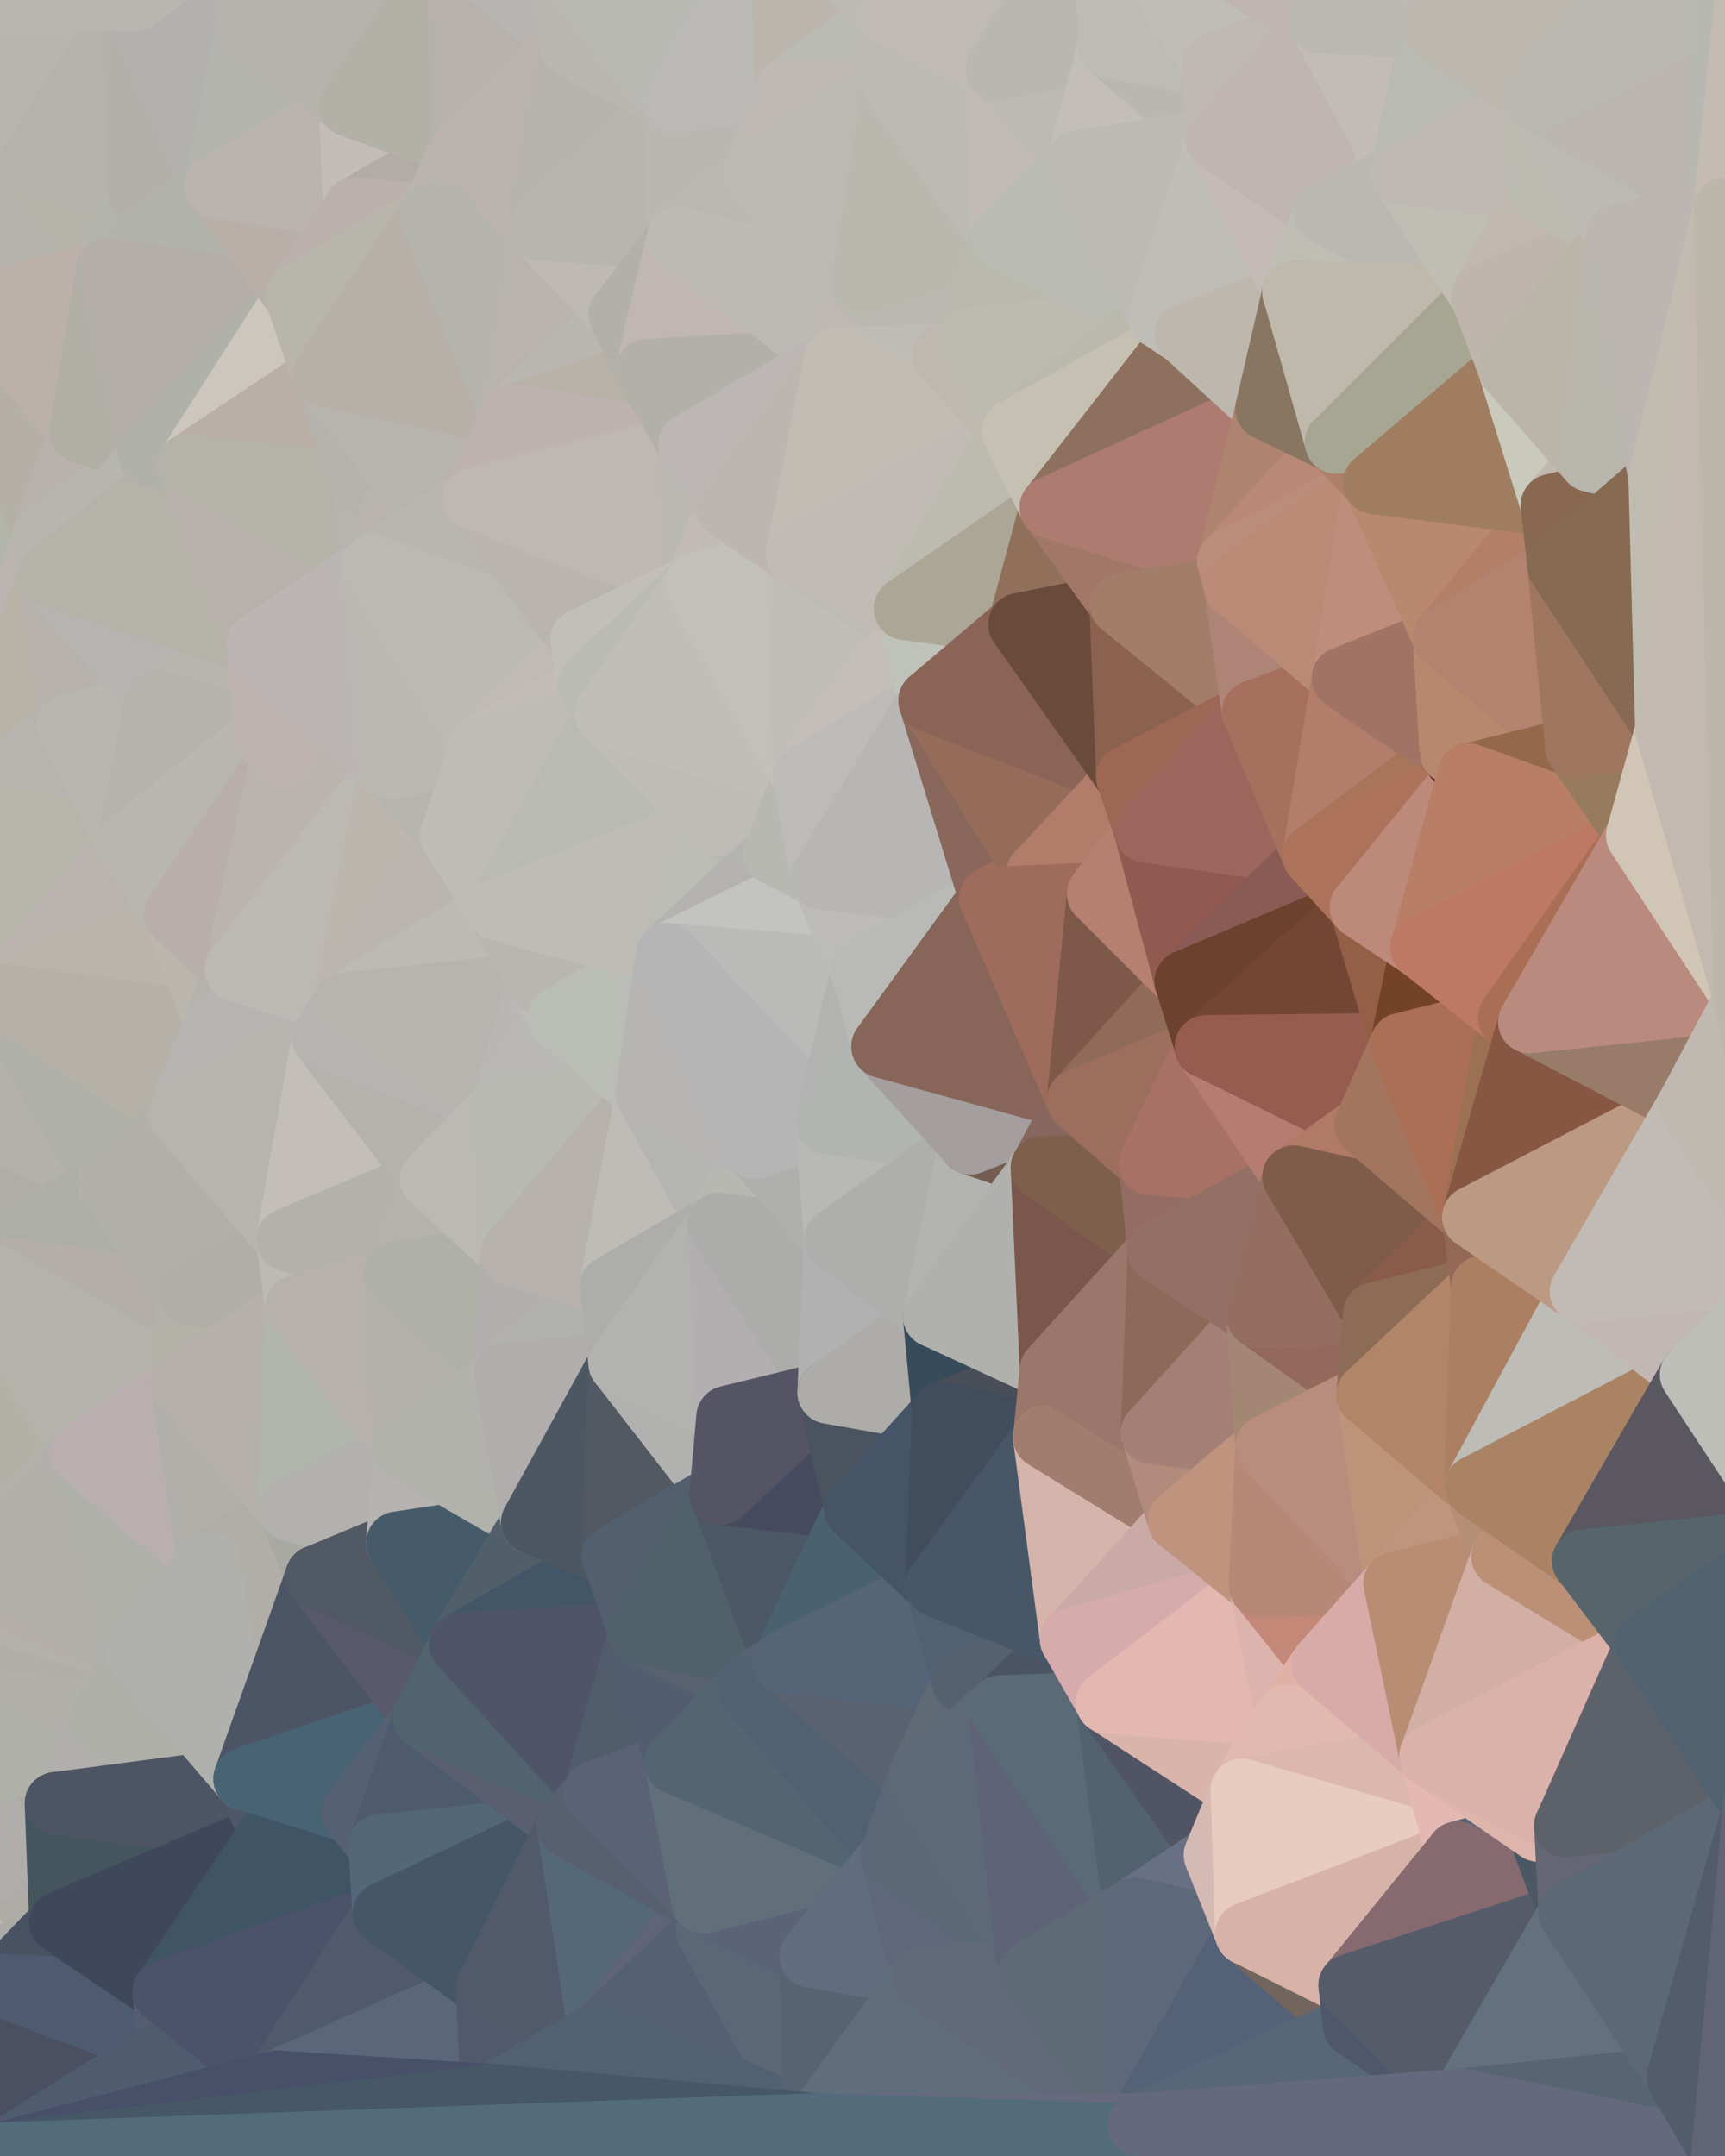 <?xml version="1.0" standalone="yes"?>
<svg width="768" height="960" xmlns="http://www.w3.org/2000/svg" version="1.1" ><polygon points="-59,600 -47,480 -33,16" fill="rgba(180, 175, 169, 1)" stroke="rgba(180, 175, 169, 1)" stroke-width="28" stroke-linejoin="round"/>
		<polygon points="-33,16 -47,480 -11,136" fill="rgba(181, 176, 172, 1)" stroke="rgba(181, 176, 172, 1)" stroke-width="28" stroke-linejoin="round"/>
		<polygon points="-47,480 -17,360 -11,136" fill="rgba(186, 177, 172, 1)" stroke="rgba(186, 177, 172, 1)" stroke-width="28" stroke-linejoin="round"/>
		<polygon points="-47,480 -59,600 -11,563" fill="rgba(183, 174, 167, 1)" stroke="rgba(183, 174, 167, 1)" stroke-width="28" stroke-linejoin="round"/>
		<polygon points="0,862 -22,840 0,868" fill="rgba(177, 177, 169, 1)" stroke="rgba(177, 177, 169, 1)" stroke-width="28" stroke-linejoin="round"/>
		<polygon points="-22,840 0,874 0,868" fill="rgba(188, 183, 177, 1)" stroke="rgba(188, 183, 177, 1)" stroke-width="28" stroke-linejoin="round"/>
		<polygon points="-22,840 0,884 0,874" fill="rgba(185, 182, 175, 1)" stroke="rgba(185, 182, 175, 1)" stroke-width="28" stroke-linejoin="round"/>
		<polygon points="-22,840 0,850 0,844" fill="rgba(173, 172, 167, 1)" stroke="rgba(173, 172, 167, 1)" stroke-width="28" stroke-linejoin="round"/>
		<polygon points="0,838 -22,840 0,844" fill="rgba(171, 170, 165, 1)" stroke="rgba(171, 170, 165, 1)" stroke-width="28" stroke-linejoin="round"/>
		<polygon points="0,856 -22,840 0,862" fill="rgba(169, 164, 160, 1)" stroke="rgba(169, 164, 160, 1)" stroke-width="28" stroke-linejoin="round"/>
		<polygon points="0,850 -22,840 0,856" fill="rgba(177, 176, 171, 1)" stroke="rgba(177, 176, 171, 1)" stroke-width="28" stroke-linejoin="round"/>
		<polygon points="-22,840 0,959 0,884" fill="rgba(175, 171, 168, 1)" stroke="rgba(175, 171, 168, 1)" stroke-width="28" stroke-linejoin="round"/>
		<polygon points="0,832 -22,840 0,838" fill="rgba(176, 175, 170, 1)" stroke="rgba(176, 175, 170, 1)" stroke-width="28" stroke-linejoin="round"/>
		<polygon points="-17,360 -47,480 0,443" fill="rgba(177, 178, 173, 1)" stroke="rgba(177, 178, 173, 1)" stroke-width="28" stroke-linejoin="round"/>
		<polygon points="0,826 -22,840 0,832" fill="rgba(170, 173, 166, 1)" stroke="rgba(170, 173, 166, 1)" stroke-width="28" stroke-linejoin="round"/>
		<polygon points="-59,600 0,652 0,642" fill="rgba(177, 178, 172, 1)" stroke="rgba(177, 178, 172, 1)" stroke-width="28" stroke-linejoin="round"/>
		<polygon points="-59,600 0,658 0,652" fill="rgba(177, 177, 169, 1)" stroke="rgba(177, 177, 169, 1)" stroke-width="28" stroke-linejoin="round"/>
		<polygon points="-59,600 -50,720 0,658" fill="rgba(179, 178, 173, 1)" stroke="rgba(179, 178, 173, 1)" stroke-width="28" stroke-linejoin="round"/>
		<polygon points="-50,720 0,664 0,658" fill="rgba(175, 178, 171, 1)" stroke="rgba(175, 178, 171, 1)" stroke-width="28" stroke-linejoin="round"/>
		<polygon points="-50,720 0,670 0,664" fill="rgba(179, 178, 173, 1)" stroke="rgba(179, 178, 173, 1)" stroke-width="28" stroke-linejoin="round"/>
		<polygon points="-50,720 -2,683 0,670" fill="rgba(175, 176, 171, 1)" stroke="rgba(175, 176, 171, 1)" stroke-width="28" stroke-linejoin="round"/>
		<polygon points="-2,683 0,676 0,670" fill="rgba(177, 176, 171, 1)" stroke="rgba(177, 176, 171, 1)" stroke-width="28" stroke-linejoin="round"/>
		<polygon points="-2,683 0,682 0,676" fill="rgba(175, 178, 171, 1)" stroke="rgba(175, 178, 171, 1)" stroke-width="28" stroke-linejoin="round"/>
		<polygon points="-2,683 0,688 0,682" fill="rgba(179, 178, 173, 1)" stroke="rgba(179, 178, 173, 1)" stroke-width="28" stroke-linejoin="round"/>
		<polygon points="-2,683 0,694 0,688" fill="rgba(175, 176, 168, 1)" stroke="rgba(175, 176, 168, 1)" stroke-width="28" stroke-linejoin="round"/>
		<polygon points="0,820 -22,840 0,826" fill="rgba(173, 172, 168, 1)" stroke="rgba(173, 172, 168, 1)" stroke-width="28" stroke-linejoin="round"/>
		<polygon points="0,694 -50,720 0,700" fill="rgba(179, 175, 172, 1)" stroke="rgba(179, 175, 172, 1)" stroke-width="28" stroke-linejoin="round"/>
		<polygon points="-50,720 0,706 0,700" fill="rgba(179, 176, 167, 1)" stroke="rgba(179, 176, 167, 1)" stroke-width="28" stroke-linejoin="round"/>
		<polygon points="-50,720 0,712 0,706" fill="rgba(180, 177, 170, 1)" stroke="rgba(180, 177, 170, 1)" stroke-width="28" stroke-linejoin="round"/>
		<polygon points="-50,720 0,718 0,712" fill="rgba(174, 175, 167, 1)" stroke="rgba(174, 175, 167, 1)" stroke-width="28" stroke-linejoin="round"/>
		<polygon points="-50,720 0,724 0,718" fill="rgba(182, 179, 172, 1)" stroke="rgba(182, 179, 172, 1)" stroke-width="28" stroke-linejoin="round"/>
		<polygon points="-50,720 0,730 0,724" fill="rgba(175, 176, 168, 1)" stroke="rgba(175, 176, 168, 1)" stroke-width="28" stroke-linejoin="round"/>
		<polygon points="-50,720 0,736 0,730" fill="rgba(177, 168, 161, 1)" stroke="rgba(177, 168, 161, 1)" stroke-width="28" stroke-linejoin="round"/>
		<polygon points="-50,720 0,742 0,736" fill="rgba(177, 178, 172, 1)" stroke="rgba(177, 178, 172, 1)" stroke-width="28" stroke-linejoin="round"/>
		<polygon points="-50,720 0,748 0,742" fill="rgba(177, 177, 169, 1)" stroke="rgba(177, 177, 169, 1)" stroke-width="28" stroke-linejoin="round"/>
		<polygon points="-50,720 0,754 0,748" fill="rgba(178, 175, 168, 1)" stroke="rgba(178, 175, 168, 1)" stroke-width="28" stroke-linejoin="round"/>
		<polygon points="-50,720 0,760 0,754" fill="rgba(174, 177, 168, 1)" stroke="rgba(174, 177, 168, 1)" stroke-width="28" stroke-linejoin="round"/>
		<polygon points="-50,720 0,766 0,760" fill="rgba(174, 177, 168, 1)" stroke="rgba(174, 177, 168, 1)" stroke-width="28" stroke-linejoin="round"/>
		<polygon points="-50,720 0,772 0,766" fill="rgba(172, 174, 163, 1)" stroke="rgba(172, 174, 163, 1)" stroke-width="28" stroke-linejoin="round"/>
		<polygon points="-50,720 0,778 0,772" fill="rgba(175, 175, 165, 1)" stroke="rgba(175, 175, 165, 1)" stroke-width="28" stroke-linejoin="round"/>
		<polygon points="-50,720 0,784 0,778" fill="rgba(180, 175, 171, 1)" stroke="rgba(180, 175, 171, 1)" stroke-width="28" stroke-linejoin="round"/>
		<polygon points="-50,720 0,790 0,784" fill="rgba(179, 176, 171, 1)" stroke="rgba(179, 176, 171, 1)" stroke-width="28" stroke-linejoin="round"/>
		<polygon points="-50,720 -22,840 0,790" fill="rgba(179, 175, 172, 1)" stroke="rgba(179, 175, 172, 1)" stroke-width="28" stroke-linejoin="round"/>
		<polygon points="-22,840 0,796 0,790" fill="rgba(176, 171, 167, 1)" stroke="rgba(176, 171, 167, 1)" stroke-width="28" stroke-linejoin="round"/>
		<polygon points="-22,840 0,802 0,796" fill="rgba(179, 174, 170, 1)" stroke="rgba(179, 174, 170, 1)" stroke-width="28" stroke-linejoin="round"/>
		<polygon points="-22,840 0,808 0,802" fill="rgba(176, 173, 168, 1)" stroke="rgba(176, 173, 168, 1)" stroke-width="28" stroke-linejoin="round"/>
		<polygon points="-22,840 0,814 0,808" fill="rgba(175, 172, 167, 1)" stroke="rgba(175, 172, 167, 1)" stroke-width="28" stroke-linejoin="round"/>
		<polygon points="-22,840 0,820 0,814" fill="rgba(173, 172, 168, 1)" stroke="rgba(173, 172, 168, 1)" stroke-width="28" stroke-linejoin="round"/>
		<polygon points="-2,683 -50,720 0,694" fill="rgba(175, 177, 166, 1)" stroke="rgba(175, 177, 166, 1)" stroke-width="28" stroke-linejoin="round"/>
		<polygon points="-33,16 -11,136 14,72" fill="rgba(176, 175, 171, 1)" stroke="rgba(176, 175, 171, 1)" stroke-width="28" stroke-linejoin="round"/>
		<polygon points="-11,136 -17,360 19,240" fill="rgba(179, 181, 170, 1)" stroke="rgba(179, 181, 170, 1)" stroke-width="28" stroke-linejoin="round"/>
		<polygon points="19,240 -17,360 22,256" fill="rgba(188, 180, 177, 1)" stroke="rgba(188, 180, 177, 1)" stroke-width="28" stroke-linejoin="round"/>
		<polygon points="-11,563 -59,600 0,642" fill="rgba(179, 176, 169, 1)" stroke="rgba(179, 176, 169, 1)" stroke-width="28" stroke-linejoin="round"/>
		<polygon points="0,796 0,802 25,803" fill="rgba(172, 171, 167, 1)" stroke="rgba(172, 171, 167, 1)" stroke-width="28" stroke-linejoin="round"/>
		<polygon points="0,802 0,808 25,803" fill="rgba(176, 176, 166, 1)" stroke="rgba(176, 176, 166, 1)" stroke-width="28" stroke-linejoin="round"/>
		<polygon points="0,862 0,868 27,856" fill="rgba(181, 173, 170, 1)" stroke="rgba(181, 173, 170, 1)" stroke-width="28" stroke-linejoin="round"/>
		<polygon points="0,844 0,850 27,856" fill="rgba(176, 175, 171, 1)" stroke="rgba(176, 175, 171, 1)" stroke-width="28" stroke-linejoin="round"/>
		<polygon points="0,856 0,862 27,856" fill="rgba(185, 185, 173, 1)" stroke="rgba(185, 185, 173, 1)" stroke-width="28" stroke-linejoin="round"/>
		<polygon points="0,850 0,856 27,856" fill="rgba(168, 168, 160, 1)" stroke="rgba(168, 168, 160, 1)" stroke-width="28" stroke-linejoin="round"/>
		<polygon points="0,790 0,796 25,803" fill="rgba(179, 176, 171, 1)" stroke="rgba(179, 176, 171, 1)" stroke-width="28" stroke-linejoin="round"/>
		<polygon points="0,808 0,814 25,803" fill="rgba(182, 174, 171, 1)" stroke="rgba(182, 174, 171, 1)" stroke-width="28" stroke-linejoin="round"/>
		<polygon points="22,256 -17,360 30,323" fill="rgba(183, 179, 167, 1)" stroke="rgba(183, 179, 167, 1)" stroke-width="28" stroke-linejoin="round"/>
		<polygon points="0,838 0,844 27,856" fill="rgba(179, 174, 170, 1)" stroke="rgba(179, 174, 170, 1)" stroke-width="28" stroke-linejoin="round"/>
		<polygon points="0,868 0,874 27,856" fill="rgba(188, 181, 173, 1)" stroke="rgba(188, 181, 173, 1)" stroke-width="28" stroke-linejoin="round"/>
		<polygon points="0,784 0,790 25,803" fill="rgba(175, 172, 167, 1)" stroke="rgba(175, 172, 167, 1)" stroke-width="28" stroke-linejoin="round"/>
		<polygon points="0,814 0,820 25,803" fill="rgba(175, 174, 169, 1)" stroke="rgba(175, 174, 169, 1)" stroke-width="28" stroke-linejoin="round"/>
		<polygon points="0,0 -33,16 14,72" fill="rgba(181, 178, 173, 1)" stroke="rgba(181, 178, 173, 1)" stroke-width="28" stroke-linejoin="round"/>
		<polygon points="-22,840 -50,720 0,959" fill="rgba(178, 173, 169, 1)" stroke="rgba(178, 173, 169, 1)" stroke-width="28" stroke-linejoin="round"/>
		<polygon points="0,642 0,652 36,647" fill="rgba(177, 177, 169, 1)" stroke="rgba(177, 177, 169, 1)" stroke-width="28" stroke-linejoin="round"/>
		<polygon points="0,652 0,658 36,647" fill="rgba(178, 173, 169, 1)" stroke="rgba(178, 173, 169, 1)" stroke-width="28" stroke-linejoin="round"/>
		<polygon points="0,658 0,664 36,647" fill="rgba(176, 175, 170, 1)" stroke="rgba(176, 175, 170, 1)" stroke-width="28" stroke-linejoin="round"/>
		<polygon points="-11,136 19,240 36,192" fill="rgba(180, 176, 167, 1)" stroke="rgba(180, 176, 167, 1)" stroke-width="28" stroke-linejoin="round"/>
		<polygon points="0,832 0,838 27,856" fill="rgba(176, 171, 167, 1)" stroke="rgba(176, 171, 167, 1)" stroke-width="28" stroke-linejoin="round"/>
		<polygon points="0,820 0,826 25,803" fill="rgba(177, 172, 169, 1)" stroke="rgba(177, 172, 169, 1)" stroke-width="28" stroke-linejoin="round"/>
		<polygon points="0,778 0,784 25,803" fill="rgba(178, 174, 171, 1)" stroke="rgba(178, 174, 171, 1)" stroke-width="28" stroke-linejoin="round"/>
		<polygon points="0,754 0,760 45,767" fill="rgba(175, 177, 166, 1)" stroke="rgba(175, 177, 166, 1)" stroke-width="28" stroke-linejoin="round"/>
		<polygon points="0,760 0,766 45,767" fill="rgba(175, 176, 170, 1)" stroke="rgba(175, 176, 170, 1)" stroke-width="28" stroke-linejoin="round"/>
		<polygon points="0,766 0,772 45,767" fill="rgba(176, 173, 168, 1)" stroke="rgba(176, 173, 168, 1)" stroke-width="28" stroke-linejoin="round"/>
		<polygon points="0,772 0,778 45,767" fill="rgba(178, 175, 170, 1)" stroke="rgba(178, 175, 170, 1)" stroke-width="28" stroke-linejoin="round"/>
		<polygon points="0,664 0,670 36,647" fill="rgba(179, 178, 173, 1)" stroke="rgba(179, 178, 173, 1)" stroke-width="28" stroke-linejoin="round"/>
		<polygon points="0,874 0,884 27,856" fill="rgba(171, 170, 166, 1)" stroke="rgba(171, 170, 166, 1)" stroke-width="28" stroke-linejoin="round"/>
		<polygon points="-47,480 -11,563 48,527" fill="rgba(176, 173, 166, 1)" stroke="rgba(176, 173, 166, 1)" stroke-width="28" stroke-linejoin="round"/>
		<polygon points="14,72 -11,136 48,120" fill="rgba(179, 179, 171, 1)" stroke="rgba(179, 179, 171, 1)" stroke-width="28" stroke-linejoin="round"/>
		<polygon points="0,742 0,748 45,767" fill="rgba(168, 168, 166, 1)" stroke="rgba(168, 168, 166, 1)" stroke-width="28" stroke-linejoin="round"/>
		<polygon points="0,748 0,754 45,767" fill="rgba(176, 177, 171, 1)" stroke="rgba(176, 177, 171, 1)" stroke-width="28" stroke-linejoin="round"/>
		<polygon points="0,778 25,803 45,767" fill="rgba(176, 177, 169, 1)" stroke="rgba(176, 177, 169, 1)" stroke-width="28" stroke-linejoin="round"/>
		<polygon points="0,670 0,676 36,647" fill="rgba(178, 175, 170, 1)" stroke="rgba(178, 175, 170, 1)" stroke-width="28" stroke-linejoin="round"/>
		<polygon points="25,803 0,832 27,856" fill="rgba(174, 171, 166, 1)" stroke="rgba(174, 171, 166, 1)" stroke-width="28" stroke-linejoin="round"/>
		<polygon points="0,826 0,832 25,803" fill="rgba(176, 172, 169, 1)" stroke="rgba(176, 172, 169, 1)" stroke-width="28" stroke-linejoin="round"/>
		<polygon points="0,443 -47,480 48,527" fill="rgba(180, 177, 170, 1)" stroke="rgba(180, 177, 170, 1)" stroke-width="28" stroke-linejoin="round"/>
		<polygon points="30,323 -17,360 57,376" fill="rgba(181, 180, 175, 1)" stroke="rgba(181, 180, 175, 1)" stroke-width="28" stroke-linejoin="round"/>
		<polygon points="0,730 0,736 61,736" fill="rgba(176, 172, 169, 1)" stroke="rgba(176, 172, 169, 1)" stroke-width="28" stroke-linejoin="round"/>
		<polygon points="0,736 0,742 61,736" fill="rgba(175, 174, 169, 1)" stroke="rgba(175, 174, 169, 1)" stroke-width="28" stroke-linejoin="round"/>
		<polygon points="0,742 45,767 61,736" fill="rgba(177, 176, 171, 1)" stroke="rgba(177, 176, 171, 1)" stroke-width="28" stroke-linejoin="round"/>
		<polygon points="-17,360 0,443 57,376" fill="rgba(181, 181, 169, 1)" stroke="rgba(181, 181, 169, 1)" stroke-width="28" stroke-linejoin="round"/>
		<polygon points="14,72 48,120 62,87" fill="rgba(180, 180, 170, 1)" stroke="rgba(180, 180, 170, 1)" stroke-width="28" stroke-linejoin="round"/>
		<polygon points="0,718 0,724 61,736" fill="rgba(177, 176, 171, 1)" stroke="rgba(177, 176, 171, 1)" stroke-width="28" stroke-linejoin="round"/>
		<polygon points="0,724 0,730 61,736" fill="rgba(177, 174, 167, 1)" stroke="rgba(177, 174, 167, 1)" stroke-width="28" stroke-linejoin="round"/>
		<polygon points="-11,136 36,192 48,120" fill="rgba(187, 176, 170, 1)" stroke="rgba(187, 176, 170, 1)" stroke-width="28" stroke-linejoin="round"/>
		<polygon points="0,676 0,682 36,647" fill="rgba(179, 176, 171, 1)" stroke="rgba(179, 176, 171, 1)" stroke-width="28" stroke-linejoin="round"/>
		<polygon points="0,712 0,718 61,736" fill="rgba(178, 177, 172, 1)" stroke="rgba(178, 177, 172, 1)" stroke-width="28" stroke-linejoin="round"/>
		<polygon points="0,706 0,712 61,736" fill="rgba(180, 175, 171, 1)" stroke="rgba(180, 175, 171, 1)" stroke-width="28" stroke-linejoin="round"/>
		<polygon points="27,856 0,884 73,887" fill="rgba(73, 82, 99, 1)" stroke="rgba(73, 82, 99, 1)" stroke-width="28" stroke-linejoin="round"/>
		<polygon points="36,192 19,240 67,203" fill="rgba(183, 178, 172, 1)" stroke="rgba(183, 178, 172, 1)" stroke-width="28" stroke-linejoin="round"/>
		<polygon points="0,0 14,72 60,0" fill="rgba(182, 181, 176, 1)" stroke="rgba(182, 181, 176, 1)" stroke-width="28" stroke-linejoin="round"/>
		<polygon points="-11,563 0,642 36,647" fill="rgba(177, 177, 165, 1)" stroke="rgba(177, 177, 165, 1)" stroke-width="28" stroke-linejoin="round"/>
		<polygon points="0,884 0,959 75,912" fill="rgba(74, 79, 98, 1)" stroke="rgba(74, 79, 98, 1)" stroke-width="28" stroke-linejoin="round"/>
		<polygon points="73,887 0,884 75,912" fill="rgba(78, 90, 112, 1)" stroke="rgba(78, 90, 112, 1)" stroke-width="28" stroke-linejoin="round"/>
		<polygon points="0,682 0,688 36,647" fill="rgba(178, 177, 172, 1)" stroke="rgba(178, 177, 172, 1)" stroke-width="28" stroke-linejoin="round"/>
		<polygon points="57,376 0,443 78,407" fill="rgba(186, 178, 175, 1)" stroke="rgba(186, 178, 175, 1)" stroke-width="28" stroke-linejoin="round"/>
		<polygon points="22,256 30,323 70,312" fill="rgba(182, 177, 171, 1)" stroke="rgba(182, 177, 171, 1)" stroke-width="28" stroke-linejoin="round"/>
		<polygon points="0,700 0,706 61,736" fill="rgba(180, 175, 171, 1)" stroke="rgba(180, 175, 171, 1)" stroke-width="28" stroke-linejoin="round"/>
		<polygon points="0,443 48,527 80,496" fill="rgba(175, 176, 168, 1)" stroke="rgba(175, 176, 168, 1)" stroke-width="28" stroke-linejoin="round"/>
		<polygon points="48,527 -11,563 84,576" fill="rgba(173, 174, 166, 1)" stroke="rgba(173, 174, 166, 1)" stroke-width="28" stroke-linejoin="round"/>
		<polygon points="-11,563 81,616 84,576" fill="rgba(179, 174, 170, 1)" stroke="rgba(179, 174, 170, 1)" stroke-width="28" stroke-linejoin="round"/>
		<polygon points="-11,563 36,647 81,616" fill="rgba(179, 179, 171, 1)" stroke="rgba(179, 179, 171, 1)" stroke-width="28" stroke-linejoin="round"/>
		<polygon points="30,323 57,376 70,312" fill="rgba(185, 182, 175, 1)" stroke="rgba(185, 182, 175, 1)" stroke-width="28" stroke-linejoin="round"/>
		<polygon points="0,694 0,700 61,736" fill="rgba(179, 176, 169, 1)" stroke="rgba(179, 176, 169, 1)" stroke-width="28" stroke-linejoin="round"/>
		<polygon points="36,647 0,694 61,736" fill="rgba(179, 176, 171, 1)" stroke="rgba(179, 176, 171, 1)" stroke-width="28" stroke-linejoin="round"/>
		<polygon points="0,688 0,694 36,647" fill="rgba(179, 176, 171, 1)" stroke="rgba(179, 176, 171, 1)" stroke-width="28" stroke-linejoin="round"/>
		<polygon points="36,647 61,736 93,696" fill="rgba(175, 176, 170, 1)" stroke="rgba(175, 176, 170, 1)" stroke-width="28" stroke-linejoin="round"/>
		<polygon points="60,0 14,72 62,87" fill="rgba(181, 178, 173, 1)" stroke="rgba(181, 178, 173, 1)" stroke-width="28" stroke-linejoin="round"/>
		<polygon points="78,407 0,443 96,456" fill="rgba(185, 181, 172, 1)" stroke="rgba(185, 181, 172, 1)" stroke-width="28" stroke-linejoin="round"/>
		<polygon points="0,443 80,496 96,456" fill="rgba(181, 177, 168, 1)" stroke="rgba(181, 177, 168, 1)" stroke-width="28" stroke-linejoin="round"/>
		<polygon points="19,240 22,256 67,203" fill="rgba(184, 181, 174, 1)" stroke="rgba(184, 181, 174, 1)" stroke-width="28" stroke-linejoin="round"/>
		<polygon points="78,407 96,456 105,432" fill="rgba(187, 183, 174, 1)" stroke="rgba(187, 183, 174, 1)" stroke-width="28" stroke-linejoin="round"/>
		<polygon points="48,120 36,192 67,203" fill="rgba(177, 174, 165, 1)" stroke="rgba(177, 174, 165, 1)" stroke-width="28" stroke-linejoin="round"/>
		<polygon points="67,203 22,256 84,207" fill="rgba(182, 181, 176, 1)" stroke="rgba(182, 181, 176, 1)" stroke-width="28" stroke-linejoin="round"/>
		<polygon points="45,767 25,803 109,792" fill="rgba(176, 175, 171, 1)" stroke="rgba(176, 175, 171, 1)" stroke-width="28" stroke-linejoin="round"/>
		<polygon points="62,87 48,120 96,83" fill="rgba(179, 180, 174, 1)" stroke="rgba(179, 180, 174, 1)" stroke-width="28" stroke-linejoin="round"/>
		<polygon points="108,-36 60,0 110,12" fill="rgba(186, 181, 177, 1)" stroke="rgba(186, 181, 177, 1)" stroke-width="28" stroke-linejoin="round"/>
		<polygon points="61,736 45,767 109,792" fill="rgba(174, 175, 169, 1)" stroke="rgba(174, 175, 169, 1)" stroke-width="28" stroke-linejoin="round"/>
		<polygon points="60,0 62,87 96,83" fill="rgba(179, 176, 171, 1)" stroke="rgba(179, 176, 171, 1)" stroke-width="28" stroke-linejoin="round"/>
		<polygon points="81,616 36,647 93,696" fill="rgba(185, 175, 176, 1)" stroke="rgba(185, 175, 176, 1)" stroke-width="28" stroke-linejoin="round"/>
		<polygon points="25,803 27,856 121,816" fill="rgba(68, 85, 93, 1)" stroke="rgba(68, 85, 93, 1)" stroke-width="28" stroke-linejoin="round"/>
		<polygon points="109,792 25,803 121,816" fill="rgba(77, 84, 100, 1)" stroke="rgba(77, 84, 100, 1)" stroke-width="28" stroke-linejoin="round"/>
		<polygon points="22,256 70,312 115,287" fill="rgba(181, 180, 176, 1)" stroke="rgba(181, 180, 176, 1)" stroke-width="28" stroke-linejoin="round"/>
		<polygon points="60,0 96,83 110,12" fill="rgba(178, 177, 173, 1)" stroke="rgba(178, 177, 173, 1)" stroke-width="28" stroke-linejoin="round"/>
		<polygon points="27,856 73,887 121,816" fill="rgba(63, 71, 90, 1)" stroke="rgba(63, 71, 90, 1)" stroke-width="28" stroke-linejoin="round"/>
		<polygon points="115,287 70,312 118,327" fill="rgba(184, 181, 174, 1)" stroke="rgba(184, 181, 174, 1)" stroke-width="28" stroke-linejoin="round"/>
		<polygon points="70,312 57,376 118,327" fill="rgba(182, 179, 174, 1)" stroke="rgba(182, 179, 174, 1)" stroke-width="28" stroke-linejoin="round"/>
		<polygon points="84,207 22,256 115,287" fill="rgba(181, 178, 169, 1)" stroke="rgba(181, 178, 169, 1)" stroke-width="28" stroke-linejoin="round"/>
		<polygon points="0,0 60,0 108,-36" fill="rgba(183, 182, 177, 1)" stroke="rgba(183, 182, 177, 1)" stroke-width="28" stroke-linejoin="round"/>
		<polygon points="80,496 48,527 84,576" fill="rgba(177, 177, 169, 1)" stroke="rgba(177, 177, 169, 1)" stroke-width="28" stroke-linejoin="round"/>
		<polygon points="80,496 84,576 128,552" fill="rgba(178, 175, 168, 1)" stroke="rgba(178, 175, 168, 1)" stroke-width="28" stroke-linejoin="round"/>
		<polygon points="96,83 48,120 132,132" fill="rgba(177, 178, 170, 1)" stroke="rgba(177, 178, 170, 1)" stroke-width="28" stroke-linejoin="round"/>
		<polygon points="48,120 67,203 132,132" fill="rgba(179, 174, 170, 1)" stroke="rgba(179, 174, 170, 1)" stroke-width="28" stroke-linejoin="round"/>
		<polygon points="67,203 84,207 132,132" fill="rgba(176, 177, 169, 1)" stroke="rgba(176, 177, 169, 1)" stroke-width="28" stroke-linejoin="round"/>
		<polygon points="84,576 81,616 132,582" fill="rgba(180, 177, 168, 1)" stroke="rgba(180, 177, 168, 1)" stroke-width="28" stroke-linejoin="round"/>
		<polygon points="128,552 84,576 132,582" fill="rgba(177, 174, 167, 1)" stroke="rgba(177, 174, 167, 1)" stroke-width="28" stroke-linejoin="round"/>
		<polygon points="81,616 93,696 129,672" fill="rgba(176, 175, 170, 1)" stroke="rgba(176, 175, 170, 1)" stroke-width="28" stroke-linejoin="round"/>
		<polygon points="118,327 57,376 126,336" fill="rgba(186, 183, 178, 1)" stroke="rgba(186, 183, 178, 1)" stroke-width="28" stroke-linejoin="round"/>
		<polygon points="73,887 75,912 123,927" fill="rgba(86, 93, 112, 1)" stroke="rgba(86, 93, 112, 1)" stroke-width="28" stroke-linejoin="round"/>
		<polygon points="129,672 93,696 141,702" fill="rgba(176, 173, 168, 1)" stroke="rgba(176, 173, 168, 1)" stroke-width="28" stroke-linejoin="round"/>
		<polygon points="57,376 78,407 126,336" fill="rgba(185, 182, 177, 1)" stroke="rgba(185, 182, 177, 1)" stroke-width="28" stroke-linejoin="round"/>
		<polygon points="132,132 84,207 144,167" fill="rgba(205, 198, 190, 1)" stroke="rgba(205, 198, 190, 1)" stroke-width="28" stroke-linejoin="round"/>
		<polygon points="105,432 96,456 144,462" fill="rgba(179, 179, 171, 1)" stroke="rgba(179, 179, 171, 1)" stroke-width="28" stroke-linejoin="round"/>
		<polygon points="105,432 144,462 153,447" fill="rgba(180, 180, 170, 1)" stroke="rgba(180, 180, 170, 1)" stroke-width="28" stroke-linejoin="round"/>
		<polygon points="96,456 80,496 144,462" fill="rgba(183, 179, 176, 1)" stroke="rgba(183, 179, 176, 1)" stroke-width="28" stroke-linejoin="round"/>
		<polygon points="110,12 96,83 156,47" fill="rgba(179, 180, 174, 1)" stroke="rgba(179, 180, 174, 1)" stroke-width="28" stroke-linejoin="round"/>
		<polygon points="96,83 132,132 158,93" fill="rgba(184, 175, 168, 1)" stroke="rgba(184, 175, 168, 1)" stroke-width="28" stroke-linejoin="round"/>
		<polygon points="109,792 121,816 157,807" fill="rgba(79, 86, 105, 1)" stroke="rgba(79, 86, 105, 1)" stroke-width="28" stroke-linejoin="round"/>
		<polygon points="93,696 109,792 141,702" fill="rgba(177, 174, 167, 1)" stroke="rgba(177, 174, 167, 1)" stroke-width="28" stroke-linejoin="round"/>
		<polygon points="75,912 0,959 123,927" fill="rgba(79, 92, 111, 1)" stroke="rgba(79, 92, 111, 1)" stroke-width="28" stroke-linejoin="round"/>
		<polygon points="93,696 61,736 109,792" fill="rgba(176, 177, 172, 1)" stroke="rgba(176, 177, 172, 1)" stroke-width="28" stroke-linejoin="round"/>
		<polygon points="144,167 84,207 163,216" fill="rgba(185, 175, 166, 1)" stroke="rgba(185, 175, 166, 1)" stroke-width="28" stroke-linejoin="round"/>
		<polygon points="156,47 96,83 158,93" fill="rgba(187, 179, 176, 1)" stroke="rgba(187, 179, 176, 1)" stroke-width="28" stroke-linejoin="round"/>
		<polygon points="84,207 115,287 166,252" fill="rgba(184, 177, 171, 1)" stroke="rgba(184, 177, 171, 1)" stroke-width="28" stroke-linejoin="round"/>
		<polygon points="163,216 84,207 166,252" fill="rgba(181, 178, 169, 1)" stroke="rgba(181, 178, 169, 1)" stroke-width="28" stroke-linejoin="round"/>
		<polygon points="157,807 121,816 169,822" fill="rgba(81, 94, 113, 1)" stroke="rgba(81, 94, 113, 1)" stroke-width="28" stroke-linejoin="round"/>
		<polygon points="81,616 129,672 132,582" fill="rgba(181, 176, 170, 1)" stroke="rgba(181, 176, 170, 1)" stroke-width="28" stroke-linejoin="round"/>
		<polygon points="169,822 121,816 171,852" fill="rgba(82, 97, 118, 1)" stroke="rgba(82, 97, 118, 1)" stroke-width="28" stroke-linejoin="round"/>
		<polygon points="121,816 73,887 171,852" fill="rgba(63, 84, 101, 1)" stroke="rgba(63, 84, 101, 1)" stroke-width="28" stroke-linejoin="round"/>
		<polygon points="80,496 128,552 144,462" fill="rgba(181, 181, 173, 1)" stroke="rgba(181, 181, 173, 1)" stroke-width="28" stroke-linejoin="round"/>
		<polygon points="78,407 105,432 126,336" fill="rgba(184, 175, 170, 1)" stroke="rgba(184, 175, 170, 1)" stroke-width="28" stroke-linejoin="round"/>
		<polygon points="128,552 132,582 176,567" fill="rgba(187, 187, 179, 1)" stroke="rgba(187, 187, 179, 1)" stroke-width="28" stroke-linejoin="round"/>
		<polygon points="73,887 123,927 171,852" fill="rgba(76, 82, 106, 1)" stroke="rgba(76, 82, 106, 1)" stroke-width="28" stroke-linejoin="round"/>
		<polygon points="129,672 141,702 177,687" fill="rgba(168, 169, 163, 1)" stroke="rgba(168, 169, 163, 1)" stroke-width="28" stroke-linejoin="round"/>
		<polygon points="132,582 129,672 180,645" fill="rgba(176, 182, 172, 1)" stroke="rgba(176, 182, 172, 1)" stroke-width="28" stroke-linejoin="round"/>
		<polygon points="129,672 177,687 180,645" fill="rgba(178, 177, 173, 1)" stroke="rgba(178, 177, 173, 1)" stroke-width="28" stroke-linejoin="round"/>
		<polygon points="141,702 109,792 189,765" fill="rgba(76, 85, 102, 1)" stroke="rgba(76, 85, 102, 1)" stroke-width="28" stroke-linejoin="round"/>
		<polygon points="109,792 157,807 189,765" fill="rgba(72, 99, 116, 1)" stroke="rgba(72, 99, 116, 1)" stroke-width="28" stroke-linejoin="round"/>
		<polygon points="144,462 128,552 192,525" fill="rgba(195, 190, 184, 1)" stroke="rgba(195, 190, 184, 1)" stroke-width="28" stroke-linejoin="round"/>
		<polygon points="128,552 176,567 192,525" fill="rgba(178, 177, 172, 1)" stroke="rgba(178, 177, 172, 1)" stroke-width="28" stroke-linejoin="round"/>
		<polygon points="163,216 166,252 180,213" fill="rgba(181, 180, 175, 1)" stroke="rgba(181, 180, 175, 1)" stroke-width="28" stroke-linejoin="round"/>
		<polygon points="144,167 163,216 180,213" fill="rgba(181, 178, 173, 1)" stroke="rgba(181, 178, 173, 1)" stroke-width="28" stroke-linejoin="round"/>
		<polygon points="115,287 126,336 174,342" fill="rgba(186, 179, 171, 1)" stroke="rgba(186, 179, 171, 1)" stroke-width="28" stroke-linejoin="round"/>
		<polygon points="126,336 105,432 174,342" fill="rgba(187, 180, 174, 1)" stroke="rgba(187, 180, 174, 1)" stroke-width="28" stroke-linejoin="round"/>
		<polygon points="115,287 118,327 126,336" fill="rgba(189, 179, 177, 1)" stroke="rgba(189, 179, 177, 1)" stroke-width="28" stroke-linejoin="round"/>
		<polygon points="105,432 153,447 174,342" fill="rgba(188, 185, 180, 1)" stroke="rgba(188, 185, 180, 1)" stroke-width="28" stroke-linejoin="round"/>
		<polygon points="108,-36 110,12 204,-23" fill="rgba(182, 177, 174, 1)" stroke="rgba(182, 177, 174, 1)" stroke-width="28" stroke-linejoin="round"/>
		<polygon points="174,342 153,447 201,372" fill="rgba(189, 182, 174, 1)" stroke="rgba(189, 182, 174, 1)" stroke-width="28" stroke-linejoin="round"/>
		<polygon points="141,702 189,765 205,732" fill="rgba(88, 89, 107, 1)" stroke="rgba(88, 89, 107, 1)" stroke-width="28" stroke-linejoin="round"/>
		<polygon points="156,47 158,93 206,65" fill="rgba(196, 189, 183, 1)" stroke="rgba(196, 189, 183, 1)" stroke-width="28" stroke-linejoin="round"/>
		<polygon points="158,93 192,96 206,65" fill="rgba(179, 171, 168, 1)" stroke="rgba(179, 171, 168, 1)" stroke-width="28" stroke-linejoin="round"/>
		<polygon points="177,687 141,702 205,732" fill="rgba(81, 89, 100, 1)" stroke="rgba(81, 89, 100, 1)" stroke-width="28" stroke-linejoin="round"/>
		<polygon points="110,12 156,47 204,-23" fill="rgba(182, 179, 172, 1)" stroke="rgba(182, 179, 172, 1)" stroke-width="28" stroke-linejoin="round"/>
		<polygon points="176,567 132,582 180,645" fill="rgba(182, 177, 173, 1)" stroke="rgba(182, 177, 173, 1)" stroke-width="28" stroke-linejoin="round"/>
		<polygon points="166,252 115,287 174,342" fill="rgba(187, 182, 179, 1)" stroke="rgba(187, 182, 179, 1)" stroke-width="28" stroke-linejoin="round"/>
		<polygon points="158,93 132,132 192,96" fill="rgba(186, 177, 172, 1)" stroke="rgba(186, 177, 172, 1)" stroke-width="28" stroke-linejoin="round"/>
		<polygon points="180,213 166,252 211,222" fill="rgba(184, 179, 175, 1)" stroke="rgba(184, 179, 175, 1)" stroke-width="28" stroke-linejoin="round"/>
		<polygon points="157,807 169,822 189,765" fill="rgba(85, 96, 114, 1)" stroke="rgba(85, 96, 114, 1)" stroke-width="28" stroke-linejoin="round"/>
		<polygon points="171,852 123,927 217,885" fill="rgba(81, 89, 108, 1)" stroke="rgba(81, 89, 108, 1)" stroke-width="28" stroke-linejoin="round"/>
		<polygon points="174,342 201,372 214,333" fill="rgba(181, 180, 175, 1)" stroke="rgba(181, 180, 175, 1)" stroke-width="28" stroke-linejoin="round"/>
		<polygon points="132,132 144,167 192,96" fill="rgba(184, 181, 172, 1)" stroke="rgba(184, 181, 172, 1)" stroke-width="28" stroke-linejoin="round"/>
		<polygon points="201,372 153,447 222,405" fill="rgba(186, 181, 177, 1)" stroke="rgba(186, 181, 177, 1)" stroke-width="28" stroke-linejoin="round"/>
		<polygon points="217,885 123,927 219,933" fill="rgba(90, 103, 122, 1)" stroke="rgba(90, 103, 122, 1)" stroke-width="28" stroke-linejoin="round"/>
		<polygon points="144,462 192,525 224,492" fill="rgba(179, 178, 173, 1)" stroke="rgba(179, 178, 173, 1)" stroke-width="28" stroke-linejoin="round"/>
		<polygon points="176,567 180,645 225,612" fill="rgba(180, 177, 172, 1)" stroke="rgba(180, 177, 172, 1)" stroke-width="28" stroke-linejoin="round"/>
		<polygon points="153,447 144,462 224,492" fill="rgba(183, 179, 176, 1)" stroke="rgba(183, 179, 176, 1)" stroke-width="28" stroke-linejoin="round"/>
		<polygon points="192,525 176,567 228,558" fill="rgba(181, 178, 173, 1)" stroke="rgba(181, 178, 173, 1)" stroke-width="28" stroke-linejoin="round"/>
		<polygon points="180,213 211,222 228,185" fill="rgba(183, 180, 175, 1)" stroke="rgba(183, 180, 175, 1)" stroke-width="28" stroke-linejoin="round"/>
		<polygon points="144,167 180,213 228,185" fill="rgba(183, 180, 175, 1)" stroke="rgba(183, 180, 175, 1)" stroke-width="28" stroke-linejoin="round"/>
		<polygon points="166,252 174,342 214,333" fill="rgba(185, 184, 179, 1)" stroke="rgba(185, 184, 179, 1)" stroke-width="28" stroke-linejoin="round"/>
		<polygon points="180,645 177,687 237,678" fill="rgba(182, 178, 175, 1)" stroke="rgba(182, 178, 175, 1)" stroke-width="28" stroke-linejoin="round"/>
		<polygon points="176,567 225,612 228,558" fill="rgba(175, 176, 168, 1)" stroke="rgba(175, 176, 168, 1)" stroke-width="28" stroke-linejoin="round"/>
		<polygon points="204,-23 156,47 206,65" fill="rgba(177, 177, 167, 1)" stroke="rgba(177, 177, 167, 1)" stroke-width="28" stroke-linejoin="round"/>
		<polygon points="206,65 192,96 240,102" fill="rgba(185, 180, 174, 1)" stroke="rgba(185, 180, 174, 1)" stroke-width="28" stroke-linejoin="round"/>
		<polygon points="222,405 153,447 240,438" fill="rgba(187, 186, 181, 1)" stroke="rgba(187, 186, 181, 1)" stroke-width="28" stroke-linejoin="round"/>
		<polygon points="153,447 224,492 240,438" fill="rgba(181, 180, 175, 1)" stroke="rgba(181, 180, 175, 1)" stroke-width="28" stroke-linejoin="round"/>
		<polygon points="177,687 205,732 237,678" fill="rgba(69, 91, 105, 1)" stroke="rgba(69, 91, 105, 1)" stroke-width="28" stroke-linejoin="round"/>
		<polygon points="192,96 144,167 228,185" fill="rgba(183, 176, 168, 1)" stroke="rgba(183, 176, 168, 1)" stroke-width="28" stroke-linejoin="round"/>
		<polygon points="240,438 224,492 249,453" fill="rgba(184, 183, 179, 1)" stroke="rgba(184, 183, 179, 1)" stroke-width="28" stroke-linejoin="round"/>
		<polygon points="189,765 169,822 253,813" fill="rgba(78, 91, 110, 1)" stroke="rgba(78, 91, 110, 1)" stroke-width="28" stroke-linejoin="round"/>
		<polygon points="225,612 180,645 237,678" fill="rgba(177, 178, 172, 1)" stroke="rgba(177, 178, 172, 1)" stroke-width="28" stroke-linejoin="round"/>
		<polygon points="204,-23 206,65 254,20" fill="rgba(182, 177, 171, 1)" stroke="rgba(182, 177, 171, 1)" stroke-width="28" stroke-linejoin="round"/>
		<polygon points="252,-17 204,-23 254,20" fill="rgba(184, 180, 177, 1)" stroke="rgba(184, 180, 177, 1)" stroke-width="28" stroke-linejoin="round"/>
		<polygon points="169,822 171,852 253,813" fill="rgba(84, 103, 120, 1)" stroke="rgba(84, 103, 120, 1)" stroke-width="28" stroke-linejoin="round"/>
		<polygon points="192,96 228,185 240,102" fill="rgba(180, 179, 174, 1)" stroke="rgba(180, 179, 174, 1)" stroke-width="28" stroke-linejoin="round"/>
		<polygon points="224,492 192,525 228,558" fill="rgba(188, 185, 178, 1)" stroke="rgba(188, 185, 178, 1)" stroke-width="28" stroke-linejoin="round"/>
		<polygon points="211,222 166,252 259,285" fill="rgba(185, 182, 177, 1)" stroke="rgba(185, 182, 177, 1)" stroke-width="28" stroke-linejoin="round"/>
		<polygon points="166,252 214,333 259,285" fill="rgba(188, 185, 180, 1)" stroke="rgba(188, 185, 180, 1)" stroke-width="28" stroke-linejoin="round"/>
		<polygon points="171,852 217,885 253,813" fill="rgba(69, 86, 102, 1)" stroke="rgba(69, 86, 102, 1)" stroke-width="28" stroke-linejoin="round"/>
		<polygon points="259,285 214,333 262,305" fill="rgba(191, 186, 182, 1)" stroke="rgba(191, 186, 182, 1)" stroke-width="28" stroke-linejoin="round"/>
		<polygon points="217,885 219,933 267,905" fill="rgba(81, 89, 108, 1)" stroke="rgba(81, 89, 108, 1)" stroke-width="28" stroke-linejoin="round"/>
		<polygon points="189,765 253,813 265,798" fill="rgba(89, 94, 113, 1)" stroke="rgba(89, 94, 113, 1)" stroke-width="28" stroke-linejoin="round"/>
		<polygon points="262,305 214,333 270,318" fill="rgba(193, 188, 184, 1)" stroke="rgba(193, 188, 184, 1)" stroke-width="28" stroke-linejoin="round"/>
		<polygon points="228,558 225,612 272,573" fill="rgba(179, 175, 174, 1)" stroke="rgba(179, 175, 174, 1)" stroke-width="28" stroke-linejoin="round"/>
		<polygon points="272,573 225,612 276,607" fill="rgba(177, 178, 173, 1)" stroke="rgba(177, 178, 173, 1)" stroke-width="28" stroke-linejoin="round"/>
		<polygon points="240,102 228,185 276,140" fill="rgba(184, 179, 173, 1)" stroke="rgba(184, 179, 173, 1)" stroke-width="28" stroke-linejoin="round"/>
		<polygon points="237,678 205,732 273,693" fill="rgba(81, 95, 106, 1)" stroke="rgba(81, 95, 106, 1)" stroke-width="28" stroke-linejoin="round"/>
		<polygon points="205,732 189,765 265,798" fill="rgba(81, 99, 111, 1)" stroke="rgba(81, 99, 111, 1)" stroke-width="28" stroke-linejoin="round"/>
		<polygon points="273,693 205,732 285,727" fill="rgba(67, 86, 103, 1)" stroke="rgba(67, 86, 103, 1)" stroke-width="28" stroke-linejoin="round"/>
		<polygon points="249,453 224,492 288,487" fill="rgba(185, 184, 182, 1)" stroke="rgba(185, 184, 182, 1)" stroke-width="28" stroke-linejoin="round"/>
		<polygon points="276,140 228,185 288,165" fill="rgba(186, 183, 178, 1)" stroke="rgba(186, 183, 178, 1)" stroke-width="28" stroke-linejoin="round"/>
		<polygon points="205,732 265,798 285,727" fill="rgba(79, 84, 104, 1)" stroke="rgba(79, 84, 104, 1)" stroke-width="28" stroke-linejoin="round"/>
		<polygon points="225,612 237,678 276,607" fill="rgba(177, 173, 172, 1)" stroke="rgba(177, 173, 172, 1)" stroke-width="28" stroke-linejoin="round"/>
		<polygon points="206,65 240,102 254,20" fill="rgba(186, 179, 173, 1)" stroke="rgba(186, 179, 173, 1)" stroke-width="28" stroke-linejoin="round"/>
		<polygon points="214,333 201,372 222,405" fill="rgba(191, 188, 183, 1)" stroke="rgba(191, 188, 183, 1)" stroke-width="28" stroke-linejoin="round"/>
		<polygon points="240,438 249,453 297,425" fill="rgba(189, 188, 184, 1)" stroke="rgba(189, 188, 184, 1)" stroke-width="28" stroke-linejoin="round"/>
		<polygon points="240,102 276,140 302,106" fill="rgba(190, 185, 179, 1)" stroke="rgba(190, 185, 179, 1)" stroke-width="28" stroke-linejoin="round"/>
		<polygon points="254,20 240,102 300,45" fill="rgba(182, 179, 174, 1)" stroke="rgba(182, 179, 174, 1)" stroke-width="28" stroke-linejoin="round"/>
		<polygon points="222,405 240,438 297,425" fill="rgba(185, 182, 177, 1)" stroke="rgba(185, 182, 177, 1)" stroke-width="28" stroke-linejoin="round"/>
		<polygon points="224,492 228,558 288,487" fill="rgba(184, 185, 179, 1)" stroke="rgba(184, 185, 179, 1)" stroke-width="28" stroke-linejoin="round"/>
		<polygon points="214,333 222,405 270,318" fill="rgba(191, 188, 183, 1)" stroke="rgba(191, 188, 183, 1)" stroke-width="28" stroke-linejoin="round"/>
		<polygon points="253,813 217,885 267,905" fill="rgba(82, 89, 107, 1)" stroke="rgba(82, 89, 107, 1)" stroke-width="28" stroke-linejoin="round"/>
		<polygon points="288,165 228,185 307,198" fill="rgba(184, 177, 167, 1)" stroke="rgba(184, 177, 167, 1)" stroke-width="28" stroke-linejoin="round"/>
		<polygon points="285,727 265,798 301,785" fill="rgba(81, 93, 109, 1)" stroke="rgba(81, 93, 109, 1)" stroke-width="28" stroke-linejoin="round"/>
		<polygon points="228,558 272,573 288,487" fill="rgba(183, 178, 174, 1)" stroke="rgba(183, 178, 174, 1)" stroke-width="28" stroke-linejoin="round"/>
		<polygon points="253,813 267,905 313,847" fill="rgba(85, 104, 121, 1)" stroke="rgba(85, 104, 121, 1)" stroke-width="28" stroke-linejoin="round"/>
		<polygon points="228,185 211,222 307,198" fill="rgba(189, 178, 176, 1)" stroke="rgba(189, 178, 176, 1)" stroke-width="28" stroke-linejoin="round"/>
		<polygon points="300,45 240,102 302,106" fill="rgba(184, 181, 174, 1)" stroke="rgba(184, 181, 174, 1)" stroke-width="28" stroke-linejoin="round"/>
		<polygon points="237,678 273,693 276,607" fill="rgba(77, 87, 97, 1)" stroke="rgba(77, 87, 97, 1)" stroke-width="28" stroke-linejoin="round"/>
		<polygon points="313,847 267,905 315,860" fill="rgba(95, 100, 120, 1)" stroke="rgba(95, 100, 120, 1)" stroke-width="28" stroke-linejoin="round"/>
		<polygon points="249,453 288,487 297,425" fill="rgba(186, 189, 182, 1)" stroke="rgba(186, 189, 182, 1)" stroke-width="28" stroke-linejoin="round"/>
		<polygon points="270,318 222,405 318,367" fill="rgba(185, 186, 180, 1)" stroke="rgba(185, 186, 180, 1)" stroke-width="28" stroke-linejoin="round"/>
		<polygon points="265,798 253,813 313,847" fill="rgba(88, 95, 113, 1)" stroke="rgba(88, 95, 113, 1)" stroke-width="28" stroke-linejoin="round"/>
		<polygon points="211,222 259,285 310,260" fill="rgba(185, 180, 174, 1)" stroke="rgba(185, 180, 174, 1)" stroke-width="28" stroke-linejoin="round"/>
		<polygon points="307,198 211,222 310,260" fill="rgba(191, 183, 180, 1)" stroke="rgba(191, 183, 180, 1)" stroke-width="28" stroke-linejoin="round"/>
		<polygon points="222,405 297,425 318,367" fill="rgba(191, 188, 183, 1)" stroke="rgba(191, 188, 183, 1)" stroke-width="28" stroke-linejoin="round"/>
		<polygon points="276,607 273,693 321,665" fill="rgba(82, 89, 99, 1)" stroke="rgba(82, 89, 99, 1)" stroke-width="28" stroke-linejoin="round"/>
		<polygon points="288,487 272,573 320,545" fill="rgba(191, 188, 183, 1)" stroke="rgba(191, 188, 183, 1)" stroke-width="28" stroke-linejoin="round"/>
		<polygon points="307,198 310,260 324,226" fill="rgba(185, 185, 177, 1)" stroke="rgba(185, 185, 177, 1)" stroke-width="28" stroke-linejoin="round"/>
		<polygon points="276,607 321,665 324,631" fill="rgba(177, 177, 175, 1)" stroke="rgba(177, 177, 175, 1)" stroke-width="28" stroke-linejoin="round"/>
		<polygon points="301,785 265,798 313,847" fill="rgba(91, 98, 117, 1)" stroke="rgba(91, 98, 117, 1)" stroke-width="28" stroke-linejoin="round"/>
		<polygon points="259,285 262,305 310,260" fill="rgba(194, 191, 186, 1)" stroke="rgba(194, 191, 186, 1)" stroke-width="28" stroke-linejoin="round"/>
		<polygon points="262,305 270,318 310,260" fill="rgba(186, 187, 179, 1)" stroke="rgba(186, 187, 179, 1)" stroke-width="28" stroke-linejoin="round"/>
		<polygon points="285,727 301,785 333,751" fill="rgba(82, 93, 111, 1)" stroke="rgba(82, 93, 111, 1)" stroke-width="28" stroke-linejoin="round"/>
		<polygon points="288,487 320,545 336,511" fill="rgba(180, 180, 178, 1)" stroke="rgba(180, 180, 178, 1)" stroke-width="28" stroke-linejoin="round"/>
		<polygon points="300,45 302,106 336,78" fill="rgba(184, 183, 178, 1)" stroke="rgba(184, 183, 178, 1)" stroke-width="28" stroke-linejoin="round"/>
		<polygon points="276,140 288,165 302,106" fill="rgba(179, 176, 171, 1)" stroke="rgba(179, 176, 171, 1)" stroke-width="28" stroke-linejoin="round"/>
		<polygon points="252,-17 254,20 300,45" fill="rgba(186, 183, 178, 1)" stroke="rgba(186, 183, 178, 1)" stroke-width="28" stroke-linejoin="round"/>
		<polygon points="273,693 285,727 321,665" fill="rgba(82, 95, 111, 1)" stroke="rgba(82, 95, 111, 1)" stroke-width="28" stroke-linejoin="round"/>
		<polygon points="300,45 336,78 350,40" fill="rgba(186, 183, 178, 1)" stroke="rgba(186, 183, 178, 1)" stroke-width="28" stroke-linejoin="round"/>
		<polygon points="318,367 297,425 345,380" fill="rgba(187, 188, 180, 1)" stroke="rgba(187, 188, 180, 1)" stroke-width="28" stroke-linejoin="round"/>
		<polygon points="272,573 276,607 320,545" fill="rgba(173, 174, 169, 1)" stroke="rgba(173, 174, 169, 1)" stroke-width="28" stroke-linejoin="round"/>
		<polygon points="324,226 310,260 355,247" fill="rgba(194, 187, 181, 1)" stroke="rgba(194, 187, 181, 1)" stroke-width="28" stroke-linejoin="round"/>
		<polygon points="285,727 333,751 349,740" fill="rgba(88, 97, 112, 1)" stroke="rgba(88, 97, 112, 1)" stroke-width="28" stroke-linejoin="round"/>
		<polygon points="252,-17 300,45 348,-41" fill="rgba(184, 185, 179, 1)" stroke="rgba(184, 185, 179, 1)" stroke-width="28" stroke-linejoin="round"/>
		<polygon points="320,545 276,607 324,631" fill="rgba(178, 179, 174, 1)" stroke="rgba(178, 179, 174, 1)" stroke-width="28" stroke-linejoin="round"/>
		<polygon points="318,367 345,380 358,346" fill="rgba(184, 183, 178, 1)" stroke="rgba(184, 183, 178, 1)" stroke-width="28" stroke-linejoin="round"/>
		<polygon points="321,665 285,727 349,740" fill="rgba(80, 97, 107, 1)" stroke="rgba(80, 97, 107, 1)" stroke-width="28" stroke-linejoin="round"/>
		<polygon points="270,318 318,367 358,346" fill="rgba(191, 188, 183, 1)" stroke="rgba(191, 188, 183, 1)" stroke-width="28" stroke-linejoin="round"/>
		<polygon points="313,847 315,860 361,871" fill="rgba(95, 97, 118, 1)" stroke="rgba(95, 97, 118, 1)" stroke-width="28" stroke-linejoin="round"/>
		<polygon points="348,-41 300,45 350,40" fill="rgba(186, 185, 181, 1)" stroke="rgba(186, 185, 181, 1)" stroke-width="28" stroke-linejoin="round"/>
		<polygon points="302,106 288,165 372,160" fill="rgba(192, 182, 180, 1)" stroke="rgba(192, 182, 180, 1)" stroke-width="28" stroke-linejoin="round"/>
		<polygon points="288,165 307,198 372,160" fill="rgba(179, 176, 169, 1)" stroke="rgba(179, 176, 169, 1)" stroke-width="28" stroke-linejoin="round"/>
		<polygon points="336,511 320,545 372,552" fill="rgba(183, 184, 178, 1)" stroke="rgba(183, 184, 178, 1)" stroke-width="28" stroke-linejoin="round"/>
		<polygon points="345,380 297,425 366,391" fill="rgba(180, 179, 177, 1)" stroke="rgba(180, 179, 177, 1)" stroke-width="28" stroke-linejoin="round"/>
		<polygon points="315,860 267,905 363,946" fill="rgba(85, 96, 114, 1)" stroke="rgba(85, 96, 114, 1)" stroke-width="28" stroke-linejoin="round"/>
		<polygon points="361,871 315,860 363,946" fill="rgba(90, 103, 119, 1)" stroke="rgba(90, 103, 119, 1)" stroke-width="28" stroke-linejoin="round"/>
		<polygon points="267,905 219,933 363,946" fill="rgba(81, 97, 113, 1)" stroke="rgba(81, 97, 113, 1)" stroke-width="28" stroke-linejoin="round"/>
		<polygon points="310,260 270,318 358,346" fill="rgba(193, 190, 185, 1)" stroke="rgba(193, 190, 185, 1)" stroke-width="28" stroke-linejoin="round"/>
		<polygon points="297,425 288,487 336,511" fill="rgba(182, 181, 179, 1)" stroke="rgba(182, 181, 179, 1)" stroke-width="28" stroke-linejoin="round"/>
		<polygon points="320,545 324,631 369,620" fill="rgba(179, 175, 176, 1)" stroke="rgba(179, 175, 176, 1)" stroke-width="28" stroke-linejoin="round"/>
		<polygon points="336,78 302,106 384,127" fill="rgba(185, 184, 179, 1)" stroke="rgba(185, 184, 179, 1)" stroke-width="28" stroke-linejoin="round"/>
		<polygon points="302,106 372,160 384,127" fill="rgba(189, 186, 181, 1)" stroke="rgba(189, 186, 181, 1)" stroke-width="28" stroke-linejoin="round"/>
		<polygon points="366,391 297,425 384,432" fill="rgba(195, 196, 191, 1)" stroke="rgba(195, 196, 191, 1)" stroke-width="28" stroke-linejoin="round"/>
		<polygon points="297,425 368,500 384,432" fill="rgba(186, 186, 184, 1)" stroke="rgba(186, 186, 184, 1)" stroke-width="28" stroke-linejoin="round"/>
		<polygon points="321,665 349,740 381,672" fill="rgba(76, 88, 102, 1)" stroke="rgba(76, 88, 102, 1)" stroke-width="28" stroke-linejoin="round"/>
		<polygon points="369,620 321,665 381,672" fill="rgba(69, 74, 94, 1)" stroke="rgba(69, 74, 94, 1)" stroke-width="28" stroke-linejoin="round"/>
		<polygon points="307,198 324,226 372,160" fill="rgba(188, 183, 180, 1)" stroke="rgba(188, 183, 180, 1)" stroke-width="28" stroke-linejoin="round"/>
		<polygon points="320,545 369,620 372,552" fill="rgba(172, 172, 170, 1)" stroke="rgba(172, 172, 170, 1)" stroke-width="28" stroke-linejoin="round"/>
		<polygon points="368,500 336,511 372,552" fill="rgba(175, 176, 171, 1)" stroke="rgba(175, 176, 171, 1)" stroke-width="28" stroke-linejoin="round"/>
		<polygon points="324,631 321,665 369,620" fill="rgba(85, 84, 100, 1)" stroke="rgba(85, 84, 100, 1)" stroke-width="28" stroke-linejoin="round"/>
		<polygon points="297,425 336,511 368,500" fill="rgba(181, 181, 181, 1)" stroke="rgba(181, 181, 181, 1)" stroke-width="28" stroke-linejoin="round"/>
		<polygon points="358,346 345,380 366,391" fill="rgba(183, 184, 178, 1)" stroke="rgba(183, 184, 178, 1)" stroke-width="28" stroke-linejoin="round"/>
		<polygon points="384,432 368,500 393,466" fill="rgba(178, 178, 176, 1)" stroke="rgba(178, 178, 176, 1)" stroke-width="28" stroke-linejoin="round"/>
		<polygon points="355,247 310,260 358,346" fill="rgba(193, 192, 187, 1)" stroke="rgba(193, 192, 187, 1)" stroke-width="28" stroke-linejoin="round"/>
		<polygon points="348,-41 350,40 396,7" fill="rgba(188, 181, 173, 1)" stroke="rgba(188, 181, 173, 1)" stroke-width="28" stroke-linejoin="round"/>
		<polygon points="313,847 361,871 397,826" fill="rgba(91, 99, 120, 1)" stroke="rgba(91, 99, 120, 1)" stroke-width="28" stroke-linejoin="round"/>
		<polygon points="396,7 350,40 398,38" fill="rgba(186, 187, 181, 1)" stroke="rgba(186, 187, 181, 1)" stroke-width="28" stroke-linejoin="round"/>
		<polygon points="301,785 313,847 397,826" fill="rgba(97, 111, 122, 1)" stroke="rgba(97, 111, 122, 1)" stroke-width="28" stroke-linejoin="round"/>
		<polygon points="333,751 301,785 397,826" fill="rgba(83, 101, 115, 1)" stroke="rgba(83, 101, 115, 1)" stroke-width="28" stroke-linejoin="round"/>
		<polygon points="355,247 358,346 406,280" fill="rgba(193, 190, 185, 1)" stroke="rgba(193, 190, 185, 1)" stroke-width="28" stroke-linejoin="round"/>
		<polygon points="403,271 355,247 406,280" fill="rgba(188, 187, 182, 1)" stroke="rgba(188, 187, 182, 1)" stroke-width="28" stroke-linejoin="round"/>
		<polygon points="324,226 355,247 372,160" fill="rgba(189, 182, 176, 1)" stroke="rgba(189, 182, 176, 1)" stroke-width="28" stroke-linejoin="round"/>
		<polygon points="349,740 333,751 409,792" fill="rgba(87, 99, 115, 1)" stroke="rgba(87, 99, 115, 1)" stroke-width="28" stroke-linejoin="round"/>
		<polygon points="333,751 397,826 409,792" fill="rgba(81, 97, 113, 1)" stroke="rgba(81, 97, 113, 1)" stroke-width="28" stroke-linejoin="round"/>
		<polygon points="406,280 358,346 414,312" fill="rgba(197, 189, 186, 1)" stroke="rgba(197, 189, 186, 1)" stroke-width="28" stroke-linejoin="round"/>
		<polygon points="350,40 336,78 398,38" fill="rgba(190, 185, 181, 1)" stroke="rgba(190, 185, 181, 1)" stroke-width="28" stroke-linejoin="round"/>
		<polygon points="372,552 369,620 416,586" fill="rgba(177, 177, 177, 1)" stroke="rgba(177, 177, 177, 1)" stroke-width="28" stroke-linejoin="round"/>
		<polygon points="381,672 349,740 417,706" fill="rgba(74, 97, 111, 1)" stroke="rgba(74, 97, 111, 1)" stroke-width="28" stroke-linejoin="round"/>
		<polygon points="369,620 381,672 420,629" fill="rgba(75, 83, 94, 1)" stroke="rgba(75, 83, 94, 1)" stroke-width="28" stroke-linejoin="round"/>
		<polygon points="416,586 369,620 420,629" fill="rgba(173, 172, 168, 1)" stroke="rgba(173, 172, 168, 1)" stroke-width="28" stroke-linejoin="round"/>
		<polygon points="384,127 372,160 420,158" fill="rgba(191, 184, 178, 1)" stroke="rgba(191, 184, 178, 1)" stroke-width="28" stroke-linejoin="round"/>
		<polygon points="361,871 363,946 411,880" fill="rgba(87, 99, 113, 1)" stroke="rgba(87, 99, 113, 1)" stroke-width="28" stroke-linejoin="round"/>
		<polygon points="397,826 361,871 411,880" fill="rgba(97, 108, 126, 1)" stroke="rgba(97, 108, 126, 1)" stroke-width="28" stroke-linejoin="round"/>
		<polygon points="336,78 384,127 398,38" fill="rgba(188, 185, 180, 1)" stroke="rgba(188, 185, 180, 1)" stroke-width="28" stroke-linejoin="round"/>
		<polygon points="349,740 409,792 429,749" fill="rgba(90, 97, 113, 1)" stroke="rgba(90, 97, 113, 1)" stroke-width="28" stroke-linejoin="round"/>
		<polygon points="417,706 349,740 429,749" fill="rgba(85, 100, 119, 1)" stroke="rgba(85, 100, 119, 1)" stroke-width="28" stroke-linejoin="round"/>
		<polygon points="384,127 420,158 432,151" fill="rgba(183, 184, 179, 1)" stroke="rgba(183, 184, 179, 1)" stroke-width="28" stroke-linejoin="round"/>
		<polygon points="368,500 372,552 432,509" fill="rgba(184, 185, 180, 1)" stroke="rgba(184, 185, 180, 1)" stroke-width="28" stroke-linejoin="round"/>
		<polygon points="393,466 368,500 432,509" fill="rgba(176, 181, 177, 1)" stroke="rgba(176, 181, 177, 1)" stroke-width="28" stroke-linejoin="round"/>
		<polygon points="366,391 384,432 441,400" fill="rgba(188, 187, 183, 1)" stroke="rgba(188, 187, 183, 1)" stroke-width="28" stroke-linejoin="round"/>
		<polygon points="396,7 398,38 444,31" fill="rgba(188, 185, 180, 1)" stroke="rgba(188, 185, 180, 1)" stroke-width="28" stroke-linejoin="round"/>
		<polygon points="384,127 432,151 446,106" fill="rgba(187, 184, 177, 1)" stroke="rgba(187, 184, 177, 1)" stroke-width="28" stroke-linejoin="round"/>
		<polygon points="429,749 409,792 445,760" fill="rgba(96, 106, 118, 1)" stroke="rgba(96, 106, 118, 1)" stroke-width="28" stroke-linejoin="round"/>
		<polygon points="420,158 372,160 451,192" fill="rgba(191, 188, 183, 1)" stroke="rgba(191, 188, 183, 1)" stroke-width="28" stroke-linejoin="round"/>
		<polygon points="398,38 384,127 446,106" fill="rgba(184, 184, 174, 1)" stroke="rgba(184, 184, 174, 1)" stroke-width="28" stroke-linejoin="round"/>
		<polygon points="372,552 416,586 432,509" fill="rgba(174, 174, 172, 1)" stroke="rgba(174, 174, 172, 1)" stroke-width="28" stroke-linejoin="round"/>
		<polygon points="204,-23 252,-17 348,-41" fill="rgba(184, 181, 174, 1)" stroke="rgba(184, 181, 174, 1)" stroke-width="28" stroke-linejoin="round"/>
		<polygon points="403,271 406,280 454,278" fill="rgba(185, 182, 175, 1)" stroke="rgba(185, 182, 175, 1)" stroke-width="28" stroke-linejoin="round"/>
		<polygon points="372,160 355,247 451,192" fill="rgba(193, 189, 180, 1)" stroke="rgba(193, 189, 180, 1)" stroke-width="28" stroke-linejoin="round"/>
		<polygon points="355,247 403,271 451,192" fill="rgba(192, 187, 181, 1)" stroke="rgba(192, 187, 181, 1)" stroke-width="28" stroke-linejoin="round"/>
		<polygon points="358,346 366,391 414,312" fill="rgba(188, 187, 183, 1)" stroke="rgba(188, 187, 183, 1)" stroke-width="28" stroke-linejoin="round"/>
		<polygon points="406,280 414,312 454,278" fill="rgba(191, 194, 185, 1)" stroke="rgba(191, 194, 185, 1)" stroke-width="28" stroke-linejoin="round"/>
		<polygon points="414,312 366,391 441,400" fill="rgba(183, 182, 180, 1)" stroke="rgba(183, 182, 180, 1)" stroke-width="28" stroke-linejoin="round"/>
		<polygon points="381,672 417,706 420,629" fill="rgba(69, 84, 103, 1)" stroke="rgba(69, 84, 103, 1)" stroke-width="28" stroke-linejoin="round"/>
		<polygon points="457,869 411,880 459,878" fill="rgba(94, 110, 125, 1)" stroke="rgba(94, 110, 125, 1)" stroke-width="28" stroke-linejoin="round"/>
		<polygon points="432,151 420,158 451,192" fill="rgba(191, 184, 176, 1)" stroke="rgba(191, 184, 176, 1)" stroke-width="28" stroke-linejoin="round"/>
		<polygon points="397,826 411,880 457,869" fill="rgba(95, 103, 122, 1)" stroke="rgba(95, 103, 122, 1)" stroke-width="28" stroke-linejoin="round"/>
		<polygon points="384,432 393,466 441,400" fill="rgba(185, 186, 181, 1)" stroke="rgba(185, 186, 181, 1)" stroke-width="28" stroke-linejoin="round"/>
		<polygon points="416,586 420,629 468,610" fill="rgba(56, 75, 90, 1)" stroke="rgba(56, 75, 90, 1)" stroke-width="28" stroke-linejoin="round"/>
		<polygon points="420,629 465,640 468,610" fill="rgba(74, 78, 89, 1)" stroke="rgba(74, 78, 89, 1)" stroke-width="28" stroke-linejoin="round"/>
		<polygon points="451,192 403,271 468,226" fill="rgba(189, 187, 175, 1)" stroke="rgba(189, 187, 175, 1)" stroke-width="28" stroke-linejoin="round"/>
		<polygon points="403,271 454,278 468,226" fill="rgba(172, 166, 150, 1)" stroke="rgba(172, 166, 150, 1)" stroke-width="28" stroke-linejoin="round"/>
		<polygon points="420,629 417,706 465,640" fill="rgba(65, 77, 93, 1)" stroke="rgba(65, 77, 93, 1)" stroke-width="28" stroke-linejoin="round"/>
		<polygon points="432,509 416,586 464,520" fill="rgba(179, 179, 177, 1)" stroke="rgba(179, 179, 177, 1)" stroke-width="28" stroke-linejoin="round"/>
		<polygon points="414,312 441,400 462,389" fill="rgba(137, 103, 91, 1)" stroke="rgba(137, 103, 91, 1)" stroke-width="28" stroke-linejoin="round"/>
		<polygon points="444,31 398,38 446,106" fill="rgba(187, 186, 181, 1)" stroke="rgba(187, 186, 181, 1)" stroke-width="28" stroke-linejoin="round"/>
		<polygon points="417,706 429,749 477,730" fill="rgba(80, 97, 113, 1)" stroke="rgba(80, 97, 113, 1)" stroke-width="28" stroke-linejoin="round"/>
		<polygon points="429,749 445,760 477,730" fill="rgba(85, 97, 111, 1)" stroke="rgba(85, 97, 111, 1)" stroke-width="28" stroke-linejoin="round"/>
		<polygon points="444,31 446,106 480,72" fill="rgba(194, 187, 181, 1)" stroke="rgba(194, 187, 181, 1)" stroke-width="28" stroke-linejoin="round"/>
		<polygon points="432,509 464,520 480,490" fill="rgba(117, 93, 81, 1)" stroke="rgba(117, 93, 81, 1)" stroke-width="28" stroke-linejoin="round"/>
		<polygon points="393,466 432,509 480,490" fill="rgba(164, 158, 158, 1)" stroke="rgba(164, 158, 158, 1)" stroke-width="28" stroke-linejoin="round"/>
		<polygon points="409,792 397,826 457,869" fill="rgba(91, 104, 120, 1)" stroke="rgba(91, 104, 120, 1)" stroke-width="28" stroke-linejoin="round"/>
		<polygon points="477,730 445,760 493,758" fill="rgba(75, 84, 99, 1)" stroke="rgba(75, 84, 99, 1)" stroke-width="28" stroke-linejoin="round"/>
		<polygon points="348,-41 396,7 492,-47" fill="rgba(189, 186, 181, 1)" stroke="rgba(189, 186, 181, 1)" stroke-width="28" stroke-linejoin="round"/>
		<polygon points="396,7 444,31 492,-47" fill="rgba(191, 186, 182, 1)" stroke="rgba(191, 186, 182, 1)" stroke-width="28" stroke-linejoin="round"/>
		<polygon points="441,400 393,466 480,490" fill="rgba(135, 101, 89, 1)" stroke="rgba(135, 101, 89, 1)" stroke-width="28" stroke-linejoin="round"/>
		<polygon points="462,389 441,400 489,398" fill="rgba(162, 109, 95, 1)" stroke="rgba(162, 109, 95, 1)" stroke-width="28" stroke-linejoin="round"/>
		<polygon points="414,312 462,389 502,346" fill="rgba(149, 108, 90, 1)" stroke="rgba(149, 108, 90, 1)" stroke-width="28" stroke-linejoin="round"/>
		<polygon points="468,226 454,278 499,269" fill="rgba(144, 112, 91, 1)" stroke="rgba(144, 112, 91, 1)" stroke-width="28" stroke-linejoin="round"/>
		<polygon points="444,31 480,72 494,21" fill="rgba(189, 186, 181, 1)" stroke="rgba(189, 186, 181, 1)" stroke-width="28" stroke-linejoin="round"/>
		<polygon points="464,520 416,586 468,610" fill="rgba(176, 177, 172, 1)" stroke="rgba(176, 177, 172, 1)" stroke-width="28" stroke-linejoin="round"/>
		<polygon points="123,927 0,959 219,933" fill="rgba(72, 79, 105, 1)" stroke="rgba(72, 79, 105, 1)" stroke-width="28" stroke-linejoin="round"/>
		<polygon points="454,278 414,312 502,346" fill="rgba(138, 100, 87, 1)" stroke="rgba(138, 100, 87, 1)" stroke-width="28" stroke-linejoin="round"/>
		<polygon points="465,640 417,706 477,730" fill="rgba(71, 87, 103, 1)" stroke="rgba(71, 87, 103, 1)" stroke-width="28" stroke-linejoin="round"/>
		<polygon points="411,880 363,946 507,946" fill="rgba(96, 110, 123, 1)" stroke="rgba(96, 110, 123, 1)" stroke-width="28" stroke-linejoin="round"/>
		<polygon points="459,878 411,880 507,946" fill="rgba(98, 105, 123, 1)" stroke="rgba(98, 105, 123, 1)" stroke-width="28" stroke-linejoin="round"/>
		<polygon points="492,-47 444,31 494,21" fill="rgba(186, 183, 178, 1)" stroke="rgba(186, 183, 178, 1)" stroke-width="28" stroke-linejoin="round"/>
		<polygon points="462,389 489,398 510,370" fill="rgba(175, 123, 109, 1)" stroke="rgba(175, 123, 109, 1)" stroke-width="28" stroke-linejoin="round"/>
		<polygon points="502,346 462,389 510,370" fill="rgba(177, 124, 106, 1)" stroke="rgba(177, 124, 106, 1)" stroke-width="28" stroke-linejoin="round"/>
		<polygon points="457,869 459,878 505,850" fill="rgba(90, 109, 124, 1)" stroke="rgba(90, 109, 124, 1)" stroke-width="28" stroke-linejoin="round"/>
		<polygon points="480,490 464,520 512,518" fill="rgba(135, 102, 95, 1)" stroke="rgba(135, 102, 95, 1)" stroke-width="28" stroke-linejoin="round"/>
		<polygon points="468,610 465,640 513,638" fill="rgba(155, 119, 107, 1)" stroke="rgba(155, 119, 107, 1)" stroke-width="28" stroke-linejoin="round"/>
		<polygon points="445,760 409,792 457,869" fill="rgba(93, 105, 121, 1)" stroke="rgba(93, 105, 121, 1)" stroke-width="28" stroke-linejoin="round"/>
		<polygon points="464,520 468,610 516,557" fill="rgba(123, 86, 77, 1)" stroke="rgba(123, 86, 77, 1)" stroke-width="28" stroke-linejoin="round"/>
		<polygon points="512,518 464,520 516,557" fill="rgba(126, 95, 75, 1)" stroke="rgba(126, 95, 75, 1)" stroke-width="28" stroke-linejoin="round"/>
		<polygon points="446,106 432,151 516,141" fill="rgba(185, 185, 173, 1)" stroke="rgba(185, 185, 173, 1)" stroke-width="28" stroke-linejoin="round"/>
		<polygon points="432,151 451,192 516,141" fill="rgba(189, 186, 177, 1)" stroke="rgba(189, 186, 177, 1)" stroke-width="28" stroke-linejoin="round"/>
		<polygon points="445,760 457,869 505,850" fill="rgba(94, 99, 119, 1)" stroke="rgba(94, 99, 119, 1)" stroke-width="28" stroke-linejoin="round"/>
		<polygon points="441,400 480,490 489,398" fill="rgba(159, 107, 93, 1)" stroke="rgba(159, 107, 93, 1)" stroke-width="28" stroke-linejoin="round"/>
		<polygon points="465,640 477,730 525,677" fill="rgba(213, 180, 171, 1)" stroke="rgba(213, 180, 171, 1)" stroke-width="28" stroke-linejoin="round"/>
		<polygon points="513,638 465,640 525,677" fill="rgba(161, 125, 111, 1)" stroke="rgba(161, 125, 111, 1)" stroke-width="28" stroke-linejoin="round"/>
		<polygon points="480,72 446,106 516,141" fill="rgba(186, 187, 179, 1)" stroke="rgba(186, 187, 179, 1)" stroke-width="28" stroke-linejoin="round"/>
		<polygon points="493,758 445,760 505,850" fill="rgba(90, 106, 119, 1)" stroke="rgba(90, 106, 119, 1)" stroke-width="28" stroke-linejoin="round"/>
		<polygon points="499,269 454,278 502,346" fill="rgba(106, 74, 59, 1)" stroke="rgba(106, 74, 59, 1)" stroke-width="28" stroke-linejoin="round"/>
		<polygon points="489,398 480,490 528,437" fill="rgba(126, 89, 73, 1)" stroke="rgba(126, 89, 73, 1)" stroke-width="28" stroke-linejoin="round"/>
		<polygon points="528,437 480,490 537,466" fill="rgba(144, 107, 89, 1)" stroke="rgba(144, 107, 89, 1)" stroke-width="28" stroke-linejoin="round"/>
		<polygon points="494,21 480,72 542,62" fill="rgba(195, 190, 184, 1)" stroke="rgba(195, 190, 184, 1)" stroke-width="28" stroke-linejoin="round"/>
		<polygon points="540,29 494,21 542,62" fill="rgba(186, 183, 176, 1)" stroke="rgba(186, 183, 176, 1)" stroke-width="28" stroke-linejoin="round"/>
		<polygon points="493,758 505,850 541,826" fill="rgba(82, 98, 113, 1)" stroke="rgba(82, 98, 113, 1)" stroke-width="28" stroke-linejoin="round"/>
		<polygon points="480,490 512,518 537,466" fill="rgba(157, 110, 94, 1)" stroke="rgba(157, 110, 94, 1)" stroke-width="28" stroke-linejoin="round"/>
		<polygon points="516,141 451,192 528,149" fill="rgba(185, 185, 173, 1)" stroke="rgba(185, 185, 173, 1)" stroke-width="28" stroke-linejoin="round"/>
		<polygon points="451,192 468,226 528,149" fill="rgba(198, 192, 178, 1)" stroke="rgba(198, 192, 178, 1)" stroke-width="28" stroke-linejoin="round"/>
		<polygon points="468,610 513,638 516,557" fill="rgba(153, 119, 107, 1)" stroke="rgba(153, 119, 107, 1)" stroke-width="28" stroke-linejoin="round"/>
		<polygon points="547,250 499,269 550,261" fill="rgba(179, 131, 119, 1)" stroke="rgba(179, 131, 119, 1)" stroke-width="28" stroke-linejoin="round"/>
		<polygon points="505,850 459,878 507,946" fill="rgba(94, 106, 118, 1)" stroke="rgba(94, 106, 118, 1)" stroke-width="28" stroke-linejoin="round"/>
		<polygon points="493,758 541,826 553,797" fill="rgba(81, 84, 101, 1)" stroke="rgba(81, 84, 101, 1)" stroke-width="28" stroke-linejoin="round"/>
		<polygon points="468,226 499,269 547,250" fill="rgba(161, 119, 103, 1)" stroke="rgba(161, 119, 103, 1)" stroke-width="28" stroke-linejoin="round"/>
		<polygon points="541,826 505,850 555,861" fill="rgba(104, 112, 133, 1)" stroke="rgba(104, 112, 133, 1)" stroke-width="28" stroke-linejoin="round"/>
		<polygon points="499,269 502,346 558,317" fill="rgba(139, 98, 80, 1)" stroke="rgba(139, 98, 80, 1)" stroke-width="28" stroke-linejoin="round"/>
		<polygon points="480,72 516,141 542,62" fill="rgba(189, 186, 181, 1)" stroke="rgba(189, 186, 181, 1)" stroke-width="28" stroke-linejoin="round"/>
		<polygon points="510,370 489,398 528,437" fill="rgba(181, 128, 112, 1)" stroke="rgba(181, 128, 112, 1)" stroke-width="28" stroke-linejoin="round"/>
		<polygon points="525,677 477,730 561,706" fill="rgba(201, 170, 167, 1)" stroke="rgba(201, 170, 167, 1)" stroke-width="28" stroke-linejoin="round"/>
		<polygon points="516,557 513,638 560,586" fill="rgba(141, 105, 89, 1)" stroke="rgba(141, 105, 89, 1)" stroke-width="28" stroke-linejoin="round"/>
		<polygon points="528,149 468,226 564,182" fill="rgba(141, 112, 94, 1)" stroke="rgba(141, 112, 94, 1)" stroke-width="28" stroke-linejoin="round"/>
		<polygon points="468,226 547,250 564,182" fill="rgba(173, 123, 112, 1)" stroke="rgba(173, 123, 112, 1)" stroke-width="28" stroke-linejoin="round"/>
		<polygon points="513,638 525,677 564,644" fill="rgba(178, 139, 124, 1)" stroke="rgba(178, 139, 124, 1)" stroke-width="28" stroke-linejoin="round"/>
		<polygon points="477,730 493,758 561,706" fill="rgba(213, 171, 172, 1)" stroke="rgba(213, 171, 172, 1)" stroke-width="28" stroke-linejoin="round"/>
		<polygon points="550,261 499,269 558,317" fill="rgba(162, 125, 106, 1)" stroke="rgba(162, 125, 106, 1)" stroke-width="28" stroke-linejoin="round"/>
		<polygon points="505,850 507,946 555,861" fill="rgba(93, 104, 122, 1)" stroke="rgba(93, 104, 122, 1)" stroke-width="28" stroke-linejoin="round"/>
		<polygon points="492,-47 494,21 540,29" fill="rgba(188, 187, 182, 1)" stroke="rgba(188, 187, 182, 1)" stroke-width="28" stroke-linejoin="round"/>
		<polygon points="493,758 553,797 573,764" fill="rgba(217, 180, 171, 1)" stroke="rgba(217, 180, 171, 1)" stroke-width="28" stroke-linejoin="round"/>
		<polygon points="502,346 510,370 558,317" fill="rgba(158, 103, 83, 1)" stroke="rgba(158, 103, 83, 1)" stroke-width="28" stroke-linejoin="round"/>
		<polygon points="512,518 516,557 576,524" fill="rgba(148, 108, 100, 1)" stroke="rgba(148, 108, 100, 1)" stroke-width="28" stroke-linejoin="round"/>
		<polygon points="537,466 512,518 576,524" fill="rgba(167, 113, 101, 1)" stroke="rgba(167, 113, 101, 1)" stroke-width="28" stroke-linejoin="round"/>
		<polygon points="516,141 528,149 576,130" fill="rgba(193, 186, 180, 1)" stroke="rgba(193, 186, 180, 1)" stroke-width="28" stroke-linejoin="round"/>
		<polygon points="542,62 516,141 576,130" fill="rgba(190, 189, 184, 1)" stroke="rgba(190, 189, 184, 1)" stroke-width="28" stroke-linejoin="round"/>
		<polygon points="561,706 493,758 573,764" fill="rgba(227, 184, 177, 1)" stroke="rgba(227, 184, 177, 1)" stroke-width="28" stroke-linejoin="round"/>
		<polygon points="560,586 513,638 564,644" fill="rgba(164, 127, 118, 1)" stroke="rgba(164, 127, 118, 1)" stroke-width="28" stroke-linejoin="round"/>
		<polygon points="510,370 528,437 585,381" fill="rgba(146, 89, 80, 1)" stroke="rgba(146, 89, 80, 1)" stroke-width="28" stroke-linejoin="round"/>
		<polygon points="516,557 560,586 576,524" fill="rgba(146, 112, 102, 1)" stroke="rgba(146, 112, 102, 1)" stroke-width="28" stroke-linejoin="round"/>
		<polygon points="528,149 564,182 576,130" fill="rgba(190, 183, 173, 1)" stroke="rgba(190, 183, 173, 1)" stroke-width="28" stroke-linejoin="round"/>
		<polygon points="525,677 561,706 564,644" fill="rgba(192, 147, 126, 1)" stroke="rgba(192, 147, 126, 1)" stroke-width="28" stroke-linejoin="round"/>
		<polygon points="561,706 573,764 589,741" fill="rgba(220, 179, 173, 1)" stroke="rgba(220, 179, 173, 1)" stroke-width="28" stroke-linejoin="round"/>
		<polygon points="542,62 576,130 590,95" fill="rgba(196, 187, 182, 1)" stroke="rgba(196, 187, 182, 1)" stroke-width="28" stroke-linejoin="round"/>
		<polygon points="558,317 510,370 585,381" fill="rgba(156, 102, 92, 1)" stroke="rgba(156, 102, 92, 1)" stroke-width="28" stroke-linejoin="round"/>
		<polygon points="550,261 558,317 598,302" fill="rgba(174, 132, 118, 1)" stroke="rgba(174, 132, 118, 1)" stroke-width="28" stroke-linejoin="round"/>
		<polygon points="564,182 547,250 595,197" fill="rgba(174, 131, 112, 1)" stroke="rgba(174, 131, 112, 1)" stroke-width="28" stroke-linejoin="round"/>
		<polygon points="492,-47 540,29 588,10" fill="rgba(192, 189, 182, 1)" stroke="rgba(192, 189, 182, 1)" stroke-width="28" stroke-linejoin="round"/>
		<polygon points="555,861 507,946 603,902" fill="rgba(83, 98, 119, 1)" stroke="rgba(83, 98, 119, 1)" stroke-width="28" stroke-linejoin="round"/>
		<polygon points="601,884 555,861 603,902" fill="rgba(115, 100, 93, 1)" stroke="rgba(115, 100, 93, 1)" stroke-width="28" stroke-linejoin="round"/>
		<polygon points="585,381 528,437 606,404" fill="rgba(138, 91, 85, 1)" stroke="rgba(138, 91, 85, 1)" stroke-width="28" stroke-linejoin="round"/>
		<polygon points="560,586 564,644 609,621" fill="rgba(163, 134, 116, 1)" stroke="rgba(163, 134, 116, 1)" stroke-width="28" stroke-linejoin="round"/>
		<polygon points="537,466 576,524 608,501" fill="rgba(182, 124, 113, 1)" stroke="rgba(182, 124, 113, 1)" stroke-width="28" stroke-linejoin="round"/>
		<polygon points="540,29 542,62 588,10" fill="rgba(192, 185, 179, 1)" stroke="rgba(192, 185, 179, 1)" stroke-width="28" stroke-linejoin="round"/>
		<polygon points="595,197 547,250 612,215" fill="rgba(185, 136, 119, 1)" stroke="rgba(185, 136, 119, 1)" stroke-width="28" stroke-linejoin="round"/>
		<polygon points="560,586 609,621 612,585" fill="rgba(147, 105, 91, 1)" stroke="rgba(147, 105, 91, 1)" stroke-width="28" stroke-linejoin="round"/>
		<polygon points="561,706 589,741 621,705" fill="rgba(195, 136, 120, 1)" stroke="rgba(195, 136, 120, 1)" stroke-width="28" stroke-linejoin="round"/>
		<polygon points="576,524 560,586 612,585" fill="rgba(148, 110, 97, 1)" stroke="rgba(148, 110, 97, 1)" stroke-width="28" stroke-linejoin="round"/>
		<polygon points="528,437 537,466 606,404" fill="rgba(108, 65, 46, 1)" stroke="rgba(108, 65, 46, 1)" stroke-width="28" stroke-linejoin="round"/>
		<polygon points="606,404 537,466 624,465" fill="rgba(115, 69, 53, 1)" stroke="rgba(115, 69, 53, 1)" stroke-width="28" stroke-linejoin="round"/>
		<polygon points="537,466 608,501 624,465" fill="rgba(150, 92, 80, 1)" stroke="rgba(150, 92, 80, 1)" stroke-width="28" stroke-linejoin="round"/>
		<polygon points="588,10 590,95 624,77" fill="rgba(191, 190, 185, 1)" stroke="rgba(191, 190, 185, 1)" stroke-width="28" stroke-linejoin="round"/>
		<polygon points="564,644 561,706 621,705" fill="rgba(183, 136, 120, 1)" stroke="rgba(183, 136, 120, 1)" stroke-width="28" stroke-linejoin="round"/>
		<polygon points="547,250 550,261 612,215" fill="rgba(187, 140, 122, 1)" stroke="rgba(187, 140, 122, 1)" stroke-width="28" stroke-linejoin="round"/>
		<polygon points="558,317 585,381 598,302" fill="rgba(167, 111, 94, 1)" stroke="rgba(167, 111, 94, 1)" stroke-width="28" stroke-linejoin="round"/>
		<polygon points="576,130 564,182 595,197" fill="rgba(136, 118, 98, 1)" stroke="rgba(136, 118, 98, 1)" stroke-width="28" stroke-linejoin="round"/>
		<polygon points="588,10 542,62 590,95" fill="rgba(191, 182, 177, 1)" stroke="rgba(191, 182, 177, 1)" stroke-width="28" stroke-linejoin="round"/>
		<polygon points="553,797 541,826 555,861" fill="rgba(213, 186, 179, 1)" stroke="rgba(213, 186, 179, 1)" stroke-width="28" stroke-linejoin="round"/>
		<polygon points="606,404 624,465 633,422" fill="rgba(147, 95, 71, 1)" stroke="rgba(147, 95, 71, 1)" stroke-width="28" stroke-linejoin="round"/>
		<polygon points="589,741 573,764 637,782" fill="rgba(224, 177, 167, 1)" stroke="rgba(224, 177, 167, 1)" stroke-width="28" stroke-linejoin="round"/>
		<polygon points="573,764 553,797 637,782" fill="rgba(225, 185, 175, 1)" stroke="rgba(225, 185, 175, 1)" stroke-width="28" stroke-linejoin="round"/>
		<polygon points="492,-47 588,10 636,-42" fill="rgba(191, 181, 179, 1)" stroke="rgba(191, 181, 179, 1)" stroke-width="28" stroke-linejoin="round"/>
		<polygon points="550,261 598,302 612,215" fill="rgba(186, 138, 118, 1)" stroke="rgba(186, 138, 118, 1)" stroke-width="28" stroke-linejoin="round"/>
		<polygon points="598,302 585,381 646,335" fill="rgba(178, 125, 107, 1)" stroke="rgba(178, 125, 107, 1)" stroke-width="28" stroke-linejoin="round"/>
		<polygon points="609,621 564,644 621,705" fill="rgba(184, 141, 125, 1)" stroke="rgba(184, 141, 125, 1)" stroke-width="28" stroke-linejoin="round"/>
		<polygon points="637,782 553,797 649,825" fill="rgba(220, 183, 174, 1)" stroke="rgba(220, 183, 174, 1)" stroke-width="28" stroke-linejoin="round"/>
		<polygon points="553,797 555,861 649,825" fill="rgba(232, 204, 190, 1)" stroke="rgba(232, 204, 190, 1)" stroke-width="28" stroke-linejoin="round"/>
		<polygon points="555,861 601,884 649,825" fill="rgba(215, 178, 169, 1)" stroke="rgba(215, 178, 169, 1)" stroke-width="28" stroke-linejoin="round"/>
		<polygon points="612,215 598,302 643,284" fill="rgba(192, 141, 124, 1)" stroke="rgba(192, 141, 124, 1)" stroke-width="28" stroke-linejoin="round"/>
		<polygon points="588,10 624,77 638,12" fill="rgba(195, 188, 182, 1)" stroke="rgba(195, 188, 182, 1)" stroke-width="28" stroke-linejoin="round"/>
		<polygon points="636,-42 588,10 638,12" fill="rgba(185, 184, 179, 1)" stroke="rgba(185, 184, 179, 1)" stroke-width="28" stroke-linejoin="round"/>
		<polygon points="608,501 576,524 656,542" fill="rgba(177, 122, 102, 1)" stroke="rgba(177, 122, 102, 1)" stroke-width="28" stroke-linejoin="round"/>
		<polygon points="576,524 612,585 656,542" fill="rgba(127, 92, 73, 1)" stroke="rgba(127, 92, 73, 1)" stroke-width="28" stroke-linejoin="round"/>
		<polygon points="609,621 621,705 657,662" fill="rgba(189, 147, 122, 1)" stroke="rgba(189, 147, 122, 1)" stroke-width="28" stroke-linejoin="round"/>
		<polygon points="646,335 585,381 654,345" fill="rgba(168, 117, 90, 1)" stroke="rgba(168, 117, 90, 1)" stroke-width="28" stroke-linejoin="round"/>
		<polygon points="643,284 598,302 646,335" fill="rgba(161, 115, 100, 1)" stroke="rgba(161, 115, 100, 1)" stroke-width="28" stroke-linejoin="round"/>
		<polygon points="590,95 576,130 660,132" fill="rgba(190, 190, 180, 1)" stroke="rgba(190, 190, 180, 1)" stroke-width="28" stroke-linejoin="round"/>
		<polygon points="624,77 590,95 660,132" fill="rgba(187, 184, 179, 1)" stroke="rgba(187, 184, 179, 1)" stroke-width="28" stroke-linejoin="round"/>
		<polygon points="576,130 595,197 660,132" fill="rgba(191, 185, 171, 1)" stroke="rgba(191, 185, 171, 1)" stroke-width="28" stroke-linejoin="round"/>
		<polygon points="656,542 612,585 660,573" fill="rgba(138, 91, 75, 1)" stroke="rgba(138, 91, 75, 1)" stroke-width="28" stroke-linejoin="round"/>
		<polygon points="585,381 606,404 654,345" fill="rgba(172, 114, 90, 1)" stroke="rgba(172, 114, 90, 1)" stroke-width="28" stroke-linejoin="round"/>
		<polygon points="603,902 507,946 651,935" fill="rgba(87, 102, 121, 1)" stroke="rgba(87, 102, 121, 1)" stroke-width="28" stroke-linejoin="round"/>
		<polygon points="621,705 589,741 637,782" fill="rgba(215, 171, 168, 1)" stroke="rgba(215, 171, 168, 1)" stroke-width="28" stroke-linejoin="round"/>
		<polygon points="657,662 621,705 669,693" fill="rgba(191, 149, 125, 1)" stroke="rgba(191, 149, 125, 1)" stroke-width="28" stroke-linejoin="round"/>
		<polygon points="633,422 624,465 672,453" fill="rgba(116, 66, 39, 1)" stroke="rgba(116, 66, 39, 1)" stroke-width="28" stroke-linejoin="round"/>
		<polygon points="595,197 612,215 672,164" fill="rgba(173, 128, 107, 1)" stroke="rgba(173, 128, 107, 1)" stroke-width="28" stroke-linejoin="round"/>
		<polygon points="660,132 595,197 672,164" fill="rgba(167, 166, 146, 1)" stroke="rgba(167, 166, 146, 1)" stroke-width="28" stroke-linejoin="round"/>
		<polygon points="612,585 609,621 660,573" fill="rgba(140, 108, 87, 1)" stroke="rgba(140, 108, 87, 1)" stroke-width="28" stroke-linejoin="round"/>
		<polygon points="606,404 633,422 654,345" fill="rgba(189, 137, 123, 1)" stroke="rgba(189, 137, 123, 1)" stroke-width="28" stroke-linejoin="round"/>
		<polygon points="638,12 624,77 684,44" fill="rgba(185, 186, 178, 1)" stroke="rgba(185, 186, 178, 1)" stroke-width="28" stroke-linejoin="round"/>
		<polygon points="624,77 660,132 686,85" fill="rgba(192, 189, 180, 1)" stroke="rgba(192, 189, 180, 1)" stroke-width="28" stroke-linejoin="round"/>
		<polygon points="637,782 649,825 685,815" fill="rgba(229, 184, 178, 1)" stroke="rgba(229, 184, 178, 1)" stroke-width="28" stroke-linejoin="round"/>
		<polygon points="108,-36 204,-23 348,-41" fill="rgba(186, 179, 173, 1)" stroke="rgba(186, 179, 173, 1)" stroke-width="28" stroke-linejoin="round"/>
		<polygon points="612,215 643,284 691,225" fill="rgba(186, 136, 111, 1)" stroke="rgba(186, 136, 111, 1)" stroke-width="28" stroke-linejoin="round"/>
		<polygon points="684,44 624,77 686,85" fill="rgba(190, 185, 179, 1)" stroke="rgba(190, 185, 179, 1)" stroke-width="28" stroke-linejoin="round"/>
		<polygon points="691,225 643,284 694,252" fill="rgba(179, 127, 103, 1)" stroke="rgba(179, 127, 103, 1)" stroke-width="28" stroke-linejoin="round"/>
		<polygon points="672,164 612,215 691,225" fill="rgba(160, 125, 97, 1)" stroke="rgba(160, 125, 97, 1)" stroke-width="28" stroke-linejoin="round"/>
		<polygon points="624,465 608,501 656,542" fill="rgba(163, 117, 94, 1)" stroke="rgba(163, 117, 94, 1)" stroke-width="28" stroke-linejoin="round"/>
		<polygon points="601,884 603,902 651,935" fill="rgba(79, 87, 106, 1)" stroke="rgba(79, 87, 106, 1)" stroke-width="28" stroke-linejoin="round"/>
		<polygon points="609,621 657,662 660,573" fill="rgba(178, 133, 104, 1)" stroke="rgba(178, 133, 104, 1)" stroke-width="28" stroke-linejoin="round"/>
		<polygon points="685,815 649,825 699,852" fill="rgba(85, 100, 119, 1)" stroke="rgba(85, 100, 119, 1)" stroke-width="28" stroke-linejoin="round"/>
		<polygon points="624,465 656,542 672,453" fill="rgba(171, 111, 85, 1)" stroke="rgba(171, 111, 85, 1)" stroke-width="28" stroke-linejoin="round"/>
		<polygon points="621,705 637,782 669,693" fill="rgba(185, 141, 116, 1)" stroke="rgba(185, 141, 116, 1)" stroke-width="28" stroke-linejoin="round"/>
		<polygon points="646,335 654,345 702,333" fill="rgba(70, 31, 24, 1)" stroke="rgba(70, 31, 24, 1)" stroke-width="28" stroke-linejoin="round"/>
		<polygon points="649,825 601,884 699,852" fill="rgba(135, 106, 111, 1)" stroke="rgba(135, 106, 111, 1)" stroke-width="28" stroke-linejoin="round"/>
		<polygon points="601,884 651,935 699,852" fill="rgba(85, 91, 105, 1)" stroke="rgba(85, 91, 105, 1)" stroke-width="28" stroke-linejoin="round"/>
		<polygon points="672,164 691,225 708,205" fill="rgba(201, 202, 188, 1)" stroke="rgba(201, 202, 188, 1)" stroke-width="28" stroke-linejoin="round"/>
		<polygon points="656,542 660,573 704,575" fill="rgba(147, 104, 87, 1)" stroke="rgba(147, 104, 87, 1)" stroke-width="28" stroke-linejoin="round"/>
		<polygon points="643,284 646,335 702,333" fill="rgba(183, 136, 110, 1)" stroke="rgba(183, 136, 110, 1)" stroke-width="28" stroke-linejoin="round"/>
		<polygon points="697,813 685,815 699,852" fill="rgba(75, 87, 99, 1)" stroke="rgba(75, 87, 99, 1)" stroke-width="28" stroke-linejoin="round"/>
		<polygon points="672,453 656,542 681,455" fill="rgba(156, 112, 83, 1)" stroke="rgba(156, 112, 83, 1)" stroke-width="28" stroke-linejoin="round"/>
		<polygon points="686,85 660,132 720,105" fill="rgba(192, 183, 176, 1)" stroke="rgba(192, 183, 176, 1)" stroke-width="28" stroke-linejoin="round"/>
		<polygon points="657,662 669,693 705,695" fill="rgba(180, 143, 117, 1)" stroke="rgba(180, 143, 117, 1)" stroke-width="28" stroke-linejoin="round"/>
		<polygon points="694,252 643,284 702,333" fill="rgba(179, 131, 111, 1)" stroke="rgba(179, 131, 111, 1)" stroke-width="28" stroke-linejoin="round"/>
		<polygon points="702,333 654,345 729,372" fill="rgba(149, 104, 75, 1)" stroke="rgba(149, 104, 75, 1)" stroke-width="28" stroke-linejoin="round"/>
		<polygon points="660,573 657,662 704,575" fill="rgba(172, 127, 98, 1)" stroke="rgba(172, 127, 98, 1)" stroke-width="28" stroke-linejoin="round"/>
		<polygon points="637,782 685,815 697,813" fill="rgba(221, 181, 171, 1)" stroke="rgba(221, 181, 171, 1)" stroke-width="28" stroke-linejoin="round"/>
		<polygon points="636,-42 638,12 732,-14" fill="rgba(189, 184, 180, 1)" stroke="rgba(189, 184, 180, 1)" stroke-width="28" stroke-linejoin="round"/>
		<polygon points="638,12 684,44 732,-14" fill="rgba(188, 184, 175, 1)" stroke="rgba(188, 184, 175, 1)" stroke-width="28" stroke-linejoin="round"/>
		<polygon points="669,693 637,782 733,732" fill="rgba(209, 175, 165, 1)" stroke="rgba(209, 175, 165, 1)" stroke-width="28" stroke-linejoin="round"/>
		<polygon points="705,695 669,693 733,732" fill="rgba(188, 144, 119, 1)" stroke="rgba(188, 144, 119, 1)" stroke-width="28" stroke-linejoin="round"/>
		<polygon points="654,345 633,422 729,372" fill="rgba(184, 126, 102, 1)" stroke="rgba(184, 126, 102, 1)" stroke-width="28" stroke-linejoin="round"/>
		<polygon points="633,422 672,453 729,372" fill="rgba(189, 121, 100, 1)" stroke="rgba(189, 121, 100, 1)" stroke-width="28" stroke-linejoin="round"/>
		<polygon points="660,132 672,164 720,105" fill="rgba(190, 181, 172, 1)" stroke="rgba(190, 181, 172, 1)" stroke-width="28" stroke-linejoin="round"/>
		<polygon points="637,782 697,813 733,732" fill="rgba(218, 178, 170, 1)" stroke="rgba(218, 178, 170, 1)" stroke-width="28" stroke-linejoin="round"/>
		<polygon points="672,453 681,455 729,372" fill="rgba(170, 110, 84, 1)" stroke="rgba(170, 110, 84, 1)" stroke-width="28" stroke-linejoin="round"/>
		<polygon points="708,205 691,225 739,213" fill="rgba(192, 185, 175, 1)" stroke="rgba(192, 185, 175, 1)" stroke-width="28" stroke-linejoin="round"/>
		<polygon points="699,852 651,935 747,925" fill="rgba(99, 113, 126, 1)" stroke="rgba(99, 113, 126, 1)" stroke-width="28" stroke-linejoin="round"/>
		<polygon points="702,333 729,372 742,325" fill="rgba(150, 123, 94, 1)" stroke="rgba(150, 123, 94, 1)" stroke-width="28" stroke-linejoin="round"/>
		<polygon points="691,225 694,252 739,213" fill="rgba(136, 104, 81, 1)" stroke="rgba(136, 104, 81, 1)" stroke-width="28" stroke-linejoin="round"/>
		<polygon points="704,575 657,662 753,612" fill="rgba(189, 188, 183, 1)" stroke="rgba(189, 188, 183, 1)" stroke-width="28" stroke-linejoin="round"/>
		<polygon points="657,662 705,695 753,612" fill="rgba(170, 131, 100, 1)" stroke="rgba(170, 131, 100, 1)" stroke-width="28" stroke-linejoin="round"/>
		<polygon points="681,455 656,542 752,492" fill="rgba(135, 87, 67, 1)" stroke="rgba(135, 87, 67, 1)" stroke-width="28" stroke-linejoin="round"/>
		<polygon points="656,542 704,575 752,492" fill="rgba(188, 153, 131, 1)" stroke="rgba(188, 153, 131, 1)" stroke-width="28" stroke-linejoin="round"/>
		<polygon points="694,252 702,333 742,325" fill="rgba(159, 118, 96, 1)" stroke="rgba(159, 118, 96, 1)" stroke-width="28" stroke-linejoin="round"/>
		<polygon points="684,44 686,85 720,105" fill="rgba(187, 187, 177, 1)" stroke="rgba(187, 187, 177, 1)" stroke-width="28" stroke-linejoin="round"/>
		<polygon points="747,925 651,935 767,959" fill="rgba(87, 101, 114, 1)" stroke="rgba(87, 101, 114, 1)" stroke-width="28" stroke-linejoin="round"/>
		<polygon points="672,164 708,205 720,105" fill="rgba(187, 181, 169, 1)" stroke="rgba(187, 181, 169, 1)" stroke-width="28" stroke-linejoin="round"/>
		<polygon points="681,455 752,492 777,445" fill="rgba(152, 123, 105, 1)" stroke="rgba(152, 123, 105, 1)" stroke-width="28" stroke-linejoin="round"/>
		<polygon points="732,-14 767,0 780,-26" fill="rgba(188, 183, 177, 1)" stroke="rgba(188, 183, 177, 1)" stroke-width="28" stroke-linejoin="round"/>
		<polygon points="729,372 681,455 777,445" fill="rgba(186, 138, 126, 1)" stroke="rgba(186, 138, 126, 1)" stroke-width="28" stroke-linejoin="round"/>
		<polygon points="697,813 699,852 781,805" fill="rgba(100, 102, 115, 1)" stroke="rgba(100, 102, 115, 1)" stroke-width="28" stroke-linejoin="round"/>
		<polygon points="733,732 697,813 781,805" fill="rgba(93, 97, 106, 1)" stroke="rgba(93, 97, 106, 1)" stroke-width="28" stroke-linejoin="round"/>
		<polygon points="684,44 720,105 768,93" fill="rgba(189, 186, 179, 1)" stroke="rgba(189, 186, 179, 1)" stroke-width="28" stroke-linejoin="round"/>
		<polygon points="767,0 684,44 768,93" fill="rgba(187, 182, 176, 1)" stroke="rgba(187, 182, 176, 1)" stroke-width="28" stroke-linejoin="round"/>
		<polygon points="732,-14 684,44 767,0" fill="rgba(185, 184, 179, 1)" stroke="rgba(185, 184, 179, 1)" stroke-width="28" stroke-linejoin="round"/>
		<polygon points="720,105 708,205 739,213" fill="rgba(185, 182, 173, 1)" stroke="rgba(185, 182, 173, 1)" stroke-width="28" stroke-linejoin="round"/>
		<polygon points="704,575 753,612 800,565" fill="rgba(194, 183, 181, 1)" stroke="rgba(194, 183, 181, 1)" stroke-width="28" stroke-linejoin="round"/>
		<polygon points="219,933 0,959 363,946" fill="rgba(70, 87, 103, 1)" stroke="rgba(70, 87, 103, 1)" stroke-width="28" stroke-linejoin="round"/>
		<polygon points="108,-36 348,-41 492,-47" fill="rgba(182, 181, 176, 1)" stroke="rgba(182, 181, 176, 1)" stroke-width="28" stroke-linejoin="round"/>
		<polygon points="739,213 694,252 742,325" fill="rgba(134, 106, 82, 1)" stroke="rgba(134, 106, 82, 1)" stroke-width="28" stroke-linejoin="round"/>
		<polygon points="507,946 363,946 767,959" fill="rgba(103, 105, 126, 1)" stroke="rgba(103, 105, 126, 1)" stroke-width="28" stroke-linejoin="round"/>
		<polygon points="363,946 0,959 767,959" fill="rgba(82, 108, 123, 1)" stroke="rgba(82, 108, 123, 1)" stroke-width="28" stroke-linejoin="round"/>
		<polygon points="651,935 507,946 767,959" fill="rgba(100, 105, 125, 1)" stroke="rgba(100, 105, 125, 1)" stroke-width="28" stroke-linejoin="round"/>
		<polygon points="720,105 739,213 768,93" fill="rgba(187, 182, 178, 1)" stroke="rgba(187, 182, 178, 1)" stroke-width="28" stroke-linejoin="round"/>
		<polygon points="739,213 742,325 768,93" fill="rgba(192, 188, 176, 1)" stroke="rgba(192, 188, 176, 1)" stroke-width="28" stroke-linejoin="round"/>
		<polygon points="742,325 729,372 777,445" fill="rgba(209, 197, 181, 1)" stroke="rgba(209, 197, 181, 1)" stroke-width="28" stroke-linejoin="round"/>
		<polygon points="768,93 742,325 777,445" fill="rgba(194, 185, 176, 1)" stroke="rgba(194, 185, 176, 1)" stroke-width="28" stroke-linejoin="round"/>
		<polygon points="636,-42 732,-14 780,-26" fill="rgba(187, 184, 177, 1)" stroke="rgba(187, 184, 177, 1)" stroke-width="28" stroke-linejoin="round"/>
		<polygon points="767,0 768,93 780,-26" fill="rgba(183, 184, 178, 1)" stroke="rgba(183, 184, 178, 1)" stroke-width="28" stroke-linejoin="round"/>
		<polygon points="699,852 747,925 781,805" fill="rgba(92, 104, 118, 1)" stroke="rgba(92, 104, 118, 1)" stroke-width="28" stroke-linejoin="round"/>
		<polygon points="747,925 767,959 781,805" fill="rgba(83, 92, 107, 1)" stroke="rgba(83, 92, 107, 1)" stroke-width="28" stroke-linejoin="round"/>
		<polygon points="752,492 704,575 800,565" fill="rgba(194, 187, 181, 1)" stroke="rgba(194, 187, 181, 1)" stroke-width="28" stroke-linejoin="round"/>
		<polygon points="777,445 752,492 800,565" fill="rgba(192, 185, 177, 1)" stroke="rgba(192, 185, 177, 1)" stroke-width="28" stroke-linejoin="round"/>
		<polygon points="780,-26 768,93 800,565" fill="rgba(196, 187, 178, 1)" stroke="rgba(196, 187, 178, 1)" stroke-width="28" stroke-linejoin="round"/>
		<polygon points="768,93 777,445 800,565" fill="rgba(189, 183, 171, 1)" stroke="rgba(189, 183, 171, 1)" stroke-width="28" stroke-linejoin="round"/>
		<polygon points="753,612 705,695 801,685" fill="rgba(90, 87, 96, 1)" stroke="rgba(90, 87, 96, 1)" stroke-width="28" stroke-linejoin="round"/>
		<polygon points="705,695 733,732 801,685" fill="rgba(87, 100, 108, 1)" stroke="rgba(87, 100, 108, 1)" stroke-width="28" stroke-linejoin="round"/>
		<polygon points="733,732 781,805 801,685" fill="rgba(80, 98, 112, 1)" stroke="rgba(80, 98, 112, 1)" stroke-width="28" stroke-linejoin="round"/>
		<polygon points="781,805 767,959 801,685" fill="rgba(97, 100, 117, 1)" stroke="rgba(97, 100, 117, 1)" stroke-width="28" stroke-linejoin="round"/>
		<polygon points="800,565 753,612 801,685" fill="rgba(189, 190, 184, 1)" stroke="rgba(189, 190, 184, 1)" stroke-width="28" stroke-linejoin="round"/>
		
	</svg>